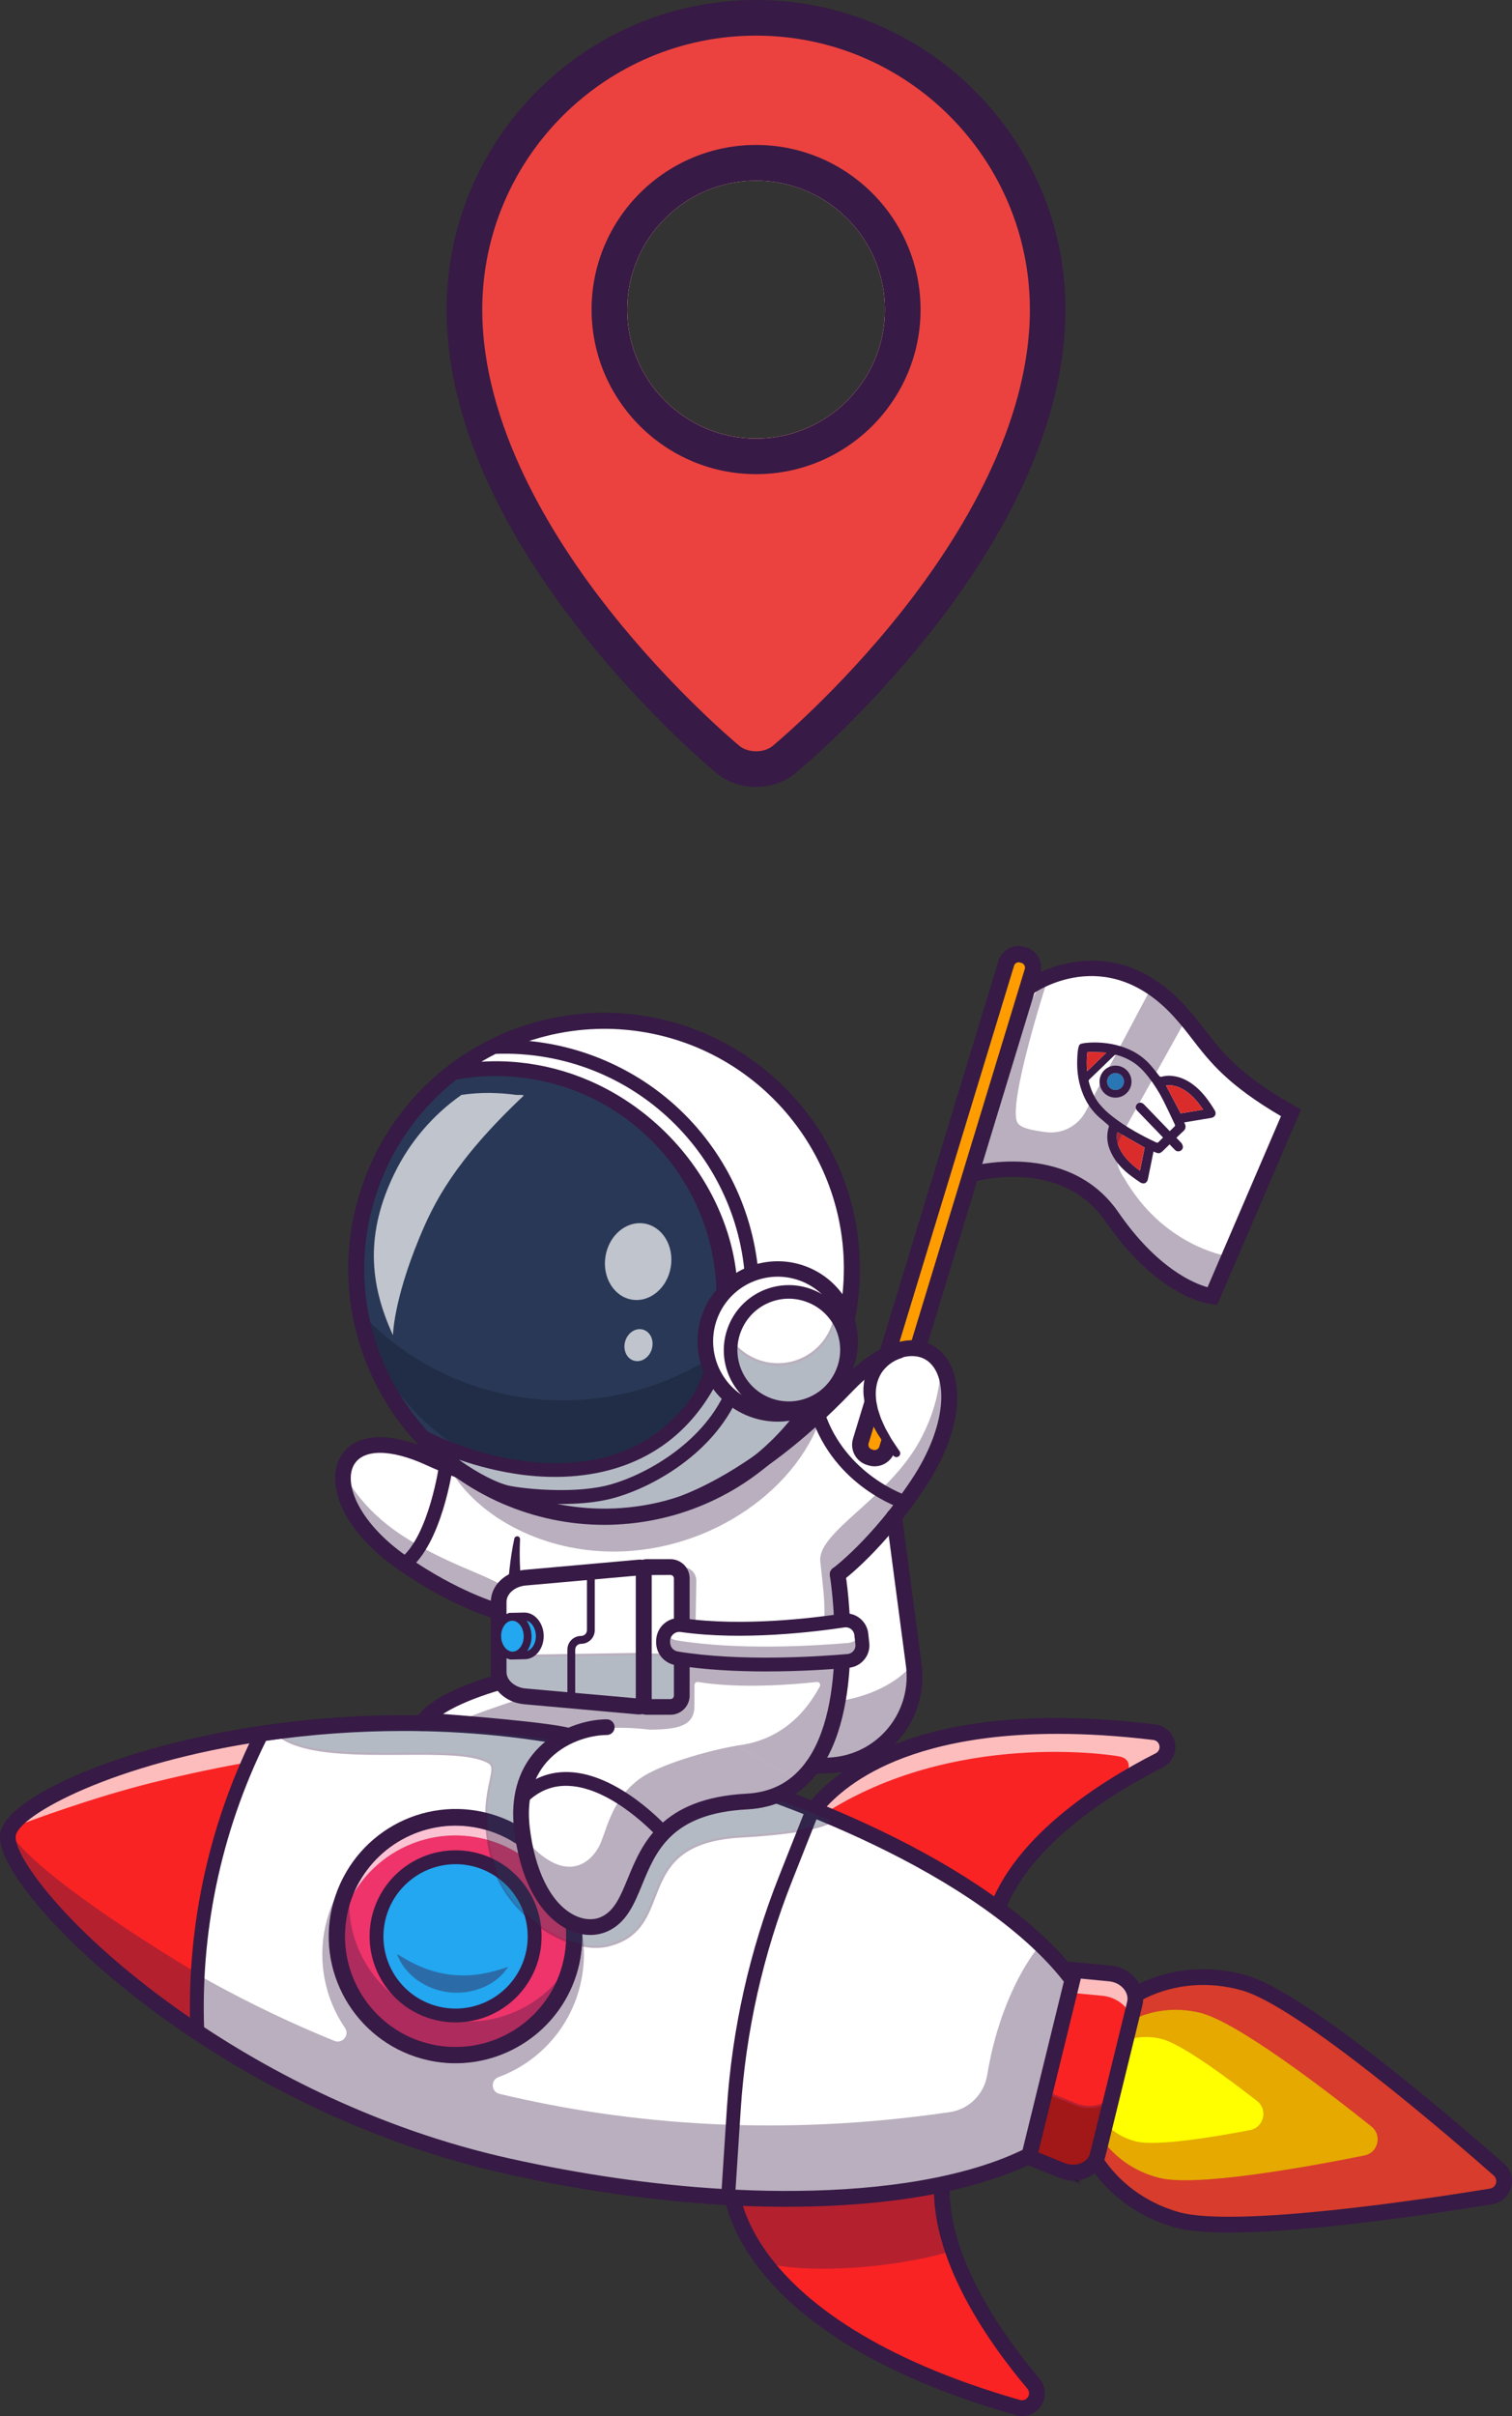 <?xml version="1.0" encoding="utf-8"?>
<!-- Generator: Adobe Illustrator 24.2.3, SVG Export Plug-In . SVG Version: 6.00 Build 0)  -->
<svg version="1.1" id="Layer_1" xmlns="http://www.w3.org/2000/svg" xmlns:xlink="http://www.w3.org/1999/xlink" x="0px" y="0px"
	 viewBox="0 0 2225.4 3553.7" style="enable-background:new 0 0 2225.4 3553.7;" xml:space="preserve">
<rect x="0" y="0" width="2225.4" height="3553.7" fill="#333333" stroke="none"/>
<style type="text/css">
	.st0{fill:#D73C2C;}
	.st1{fill:#371A45;}
	.st2{fill:#E5A900;}
	.st3{fill:#FFFF00;}
	.st4{fill:#F92323;}
	.st5{opacity:0.35;}
	.st6{opacity:0.7;}
	.st7{fill:#FFFFFF;}
	.st8{fill:#EE346A;}
	.st9{fill:#22A7F0;}
	.st10{opacity:0.42;}
	.st11{fill:#293856;}
	.st12{fill:#FF9D00;}
	.st13{fill:#111A28;}
	.st14{fill:#DB2C2C;}
	.st15{fill:#EB423F;}
	.st16{fill:#FFE1D6;}
</style>
<g id="Layer_2_1_">
	<g id="Layer_1-2">
		<path class="st0" d="M1822.7,2920.2c-107.2-26-213.2,31.7-236.8,128.9c-23.6,97.2,44.2,197.1,151.4,223.1
			c85.9,20.8,355-25.9,458.8-45.4c16.9-3.2,22.6-24.4,9.6-35.6C2124.3,3121.2,1908.8,2941.1,1822.7,2920.2z"/>
		<path class="st1" d="M1797.8,3279.2c114,0,308.5-33.8,398.6-50.6c12-2.2,20-13.8,17.7-25.9c-0.9-5-3.5-9.5-7.3-12.8
			c-86.8-74.7-298-250.6-383.7-271.4c-108-26.2-215.1,32.2-238.9,130.2s44.7,199,152.7,225.2
			C1752.1,3277.6,1773.1,3279.2,1797.8,3279.2z M1822.3,2921.8c85,20.6,295.7,196.2,382.3,270.7c7.9,6.8,8.7,18.6,2,26.5
			c-2.8,3.2-6.6,5.4-10.8,6.2c-109.5,20.5-373.2,66-458.1,45.4c-106.1-25.7-173.5-124.9-150.1-221.1S1716.2,2896.1,1822.3,2921.8
			L1822.3,2921.8z"/>
		<path class="st2" d="M1766.2,2960.4c-74.1-18-147.3,21.9-163.6,89s30.5,136.1,104.6,154.1c54.3,13.2,217.8-16.4,301.1-33.2
			c20.1-4,26.3-29.7,10.3-42.5C1952.3,3074.9,1820.5,2973.6,1766.2,2960.4z"/>
		<path class="st3" d="M1709.1,2998.8c-46-11.2-91.5,13.6-101.6,55.3s19,84.6,65,95.7c29.9,7.2,112.9-6.3,167.4-16.8
			c20.3-3.9,26.6-29.9,10.4-42.7C1806.5,3056.2,1739,3006.1,1709.1,2998.8z"/>
		<path class="st1" d="M1809.7,3283.6c117.4,0,299.9-27.4,387-41.6c18.7-3.1,31.3-20.7,28.3-39.3c-1.3-7.8-5.2-15-11.2-20.2
			c-85.4-75.1-293.4-252.4-379.3-277.1l0,0c-54.1-15.5-110.4-11-158.7,12.8c-48.7,23.9-83.3,64.5-97.6,114.2s-6.4,102.4,22.2,148.5
			c28.3,45.7,73.7,79.5,127.8,95C1747.5,3281.4,1775.9,3283.6,1809.7,3283.6z M1828.2,2927.6c83.6,24,304.6,214.4,370.3,272.2
			c4.6,4.1,5.1,11.1,1,15.7c-1.7,1.9-4,3.2-6.6,3.6c-86.4,14.1-374.7,58.4-458.4,34.4c-48.5-13.9-89.2-44.1-114.5-84.9
			c-25.1-40.5-32.1-86.6-19.6-130c12.4-43.4,42.9-78.7,85.6-99.7C1729.2,2917.8,1779.7,2913.8,1828.2,2927.6L1828.2,2927.6z"/>
		<path class="st4" d="M1080.3,3240.9c7.6,28.2,28.2,77,84.5,130.6c60.3,57.3,161.4,120.1,331.1,169c21.5,6.2,38.1-19.1,23.7-36.3
			c-39.3-46.8-91.1-117.9-117.1-193.7c-12-35-18.5-71-15.7-106.1c1.1-12.5-8.1-23.6-20.6-24.7c-1.6-0.1-3.2-0.1-4.7,0.1l-262,33
			c-12.4,1.5-21.2,12.8-19.7,25.2C1079.8,3239,1080,3240,1080.3,3240.9z"/>
		<g class="st5">
			<path class="st1" d="M1080.3,3240.9c7.6,28.2,10.4,26.3,49.3,88.4c61.4,14.9,183.7,7.9,272.8-18.8c-12-35-18.5-71-15.7-106.1
				c1.1-12.5-8.1-23.6-20.6-24.7c-1.6-0.1-3.2-0.1-4.7,0.1l-262,33c-12.4,1.5-21.2,12.8-19.7,25.2
				C1079.8,3239,1080,3240,1080.3,3240.9z"/>
		</g>
		<path class="st1" d="M1504.7,3553.7c18.6-0.3,33.4-15.5,33.1-34.1c-0.1-7.7-2.9-15.2-7.9-21.1c-59.2-70.1-154.6-204.8-127.5-319.7
			l3.8-16.2l-342,43l0.1,10.3c0,2.3,1.2,56.1,56.2,124.7c72,89.9,198,161.2,374.6,211.7C1498.2,3553.2,1501.4,3553.7,1504.7,3553.7z
			 M1376.8,3189.6c-17.9,120.7,76,253.6,135.4,323.8c3.7,4.4,3.1,11-1.3,14.6c-2.6,2.2-6.2,3-9.5,2
			c-212.4-60.8-313.7-143.4-361.3-202c-37.3-46-48.2-84.6-51.4-102.3L1376.8,3189.6z"/>
		<path class="st4" d="M1193.2,2681.1c1.4,6.1,5.3,11.3,10.7,14.3l228.6,132.1c10.9,6.2,24.8,2.4,31-8.5c0.8-1.4,1.4-2.8,1.9-4.4
			c28.3-85.6,115.3-153.3,189.7-197.5c17.4-10.4,34.1-19.5,49.2-27.2c19.9-10.2,14.5-40-7.8-42.6c-339.5-40.3-462.4,67-499.3,114.8
			C1193,2667.5,1191.5,2674.5,1193.2,2681.1z"/>
		<path class="st1" d="M1443.8,2832.3c2.9,0,5.9-0.5,8.6-1.6c7-2.7,12.4-8.3,14.7-15.4c28.7-86.6,118.5-154.7,188.9-196.6
			c15.7-9.3,32.2-18.5,49.1-27.1c12-6.2,16.7-20.8,10.5-32.8c-3.7-7.2-10.8-12.1-18.9-13c-340-40.4-463.6,67.2-500.9,115.4
			c-4.5,5.8-6.1,13.3-4.3,20.4c1.6,6.5,5.7,12.1,11.5,15.4l228.7,132.1C1435.4,2831.1,1439.6,2832.3,1443.8,2832.3z M1555.4,2540.2
			c42.2,0,89,2.7,140.9,8.9c11.5,1.3,19.7,11.7,18.4,23.2c-0.8,7-5,13.1-11.2,16.3c-17,8.7-33.6,17.9-49.3,27.2
			c-70.9,42.2-161.4,110.8-190.4,198.4c-2,6.1-6.6,11-12.7,13.3c-5.8,2.2-12.4,1.7-17.8-1.4L1204.8,2694c-5-2.9-8.6-7.7-9.9-13.3
			l0,0c-1.5-6.1-0.2-12.6,3.7-17.5C1229.9,2622.8,1322.5,2540.2,1555.4,2540.2z"/>
		<g class="st6">
			<path class="st7" d="M1193.2,2681.1c189.7-135.5,431.8-101.8,453.7-97.8c21.1,3.9,14.8,22.2,8.2,33.9
				c17.4-10.4,34.1-19.5,49.2-27.2c19.9-10.2,14.5-40-7.8-42.6c-339.5-40.3-462.4,67-499.3,114.8
				C1193,2667.5,1191.5,2674.5,1193.2,2681.1z"/>
		</g>
		<path class="st1" d="M1467.2,2860.9l2.8-16.4c19.7-116.4,159.8-203.6,241.6-245.1c16.5-8.4,23-28.6,14.6-45.1
			c-5.1-9.9-14.7-16.7-25.8-18c-182.3-22-326.1-5.3-427.4,49.7c-77.3,41.9-99.3,91.1-100.2,93.1l-4.1,9.5L1467.2,2860.9z
			 M1556.5,2550.2c42,0,88.9,2.7,141.1,9c5.7,0.7,9.7,5.9,9,11.6c-0.4,3.4-2.5,6.3-5.5,7.9c-82,41.7-220.1,127.7-250.5,245.9
			l-251.4-145.2c9.7-15,34.8-46.4,87-74.3C1337,2578,1422,2550.2,1556.5,2550.2z"/>
		<path class="st7" d="M299.5,2997.7c122.1,81,278.5,156.9,457.1,196.5c109.4,24.2,215.5,38.9,314,44.7c30.9,1.9,60.9,2.8,90.2,2.9
			c31.6,0.1,62.1-0.8,91.4-2.6c32.6-2.1,63.6-5.3,92.9-9.7c40.7-6.2,78-14.5,111.3-25c13.9-4.3,27-9.1,39.4-14.2
			c7-2.9,13.8-5.8,20.3-8.9c62.5-29.6,102.8-69.7,113.7-119.1c10.9-49.4-8.6-102.8-52.8-156c-14-16.7-29.1-32.4-45.3-46.9
			c-8.3-7.6-17-15.1-26.2-22.6c-19.2-15.7-40.3-31.1-63.2-46.4c-24.7-16.4-51.4-32.4-80.1-48c-25.8-14.1-53.1-27.7-81.8-41
			c-23.5-10.8-47.8-21.4-73.1-31.6c-3.3-1.3-6.5-2.6-9.8-3.9c-91.7-36.3-194.1-67.9-303.5-92.1c-178.6-39.6-352.3-37.4-497.2-15.9
			c-2.6,0.4-5.1,0.8-7.6,1.1c-211.3,32.4-359.4,105.3-368.5,146.7C12,2745.8,118,2877.3,299.5,2997.7z"/>
		<path class="st1" d="M1166.5,3243.5c29.4,0,58.3-0.9,85.9-2.6c32.4-2,63.7-5.3,93.1-9.7c40.9-6.2,78.4-14.6,111.6-25.1
			c13.8-4.3,27.1-9.1,39.6-14.2c6.8-2.8,13.7-5.8,20.3-9c65.3-31,103.8-71.4,114.7-120.3c10.8-48.9-7-101.9-53.1-157.5
			c-14-16.7-29.2-32.5-45.5-47.1c-8-7.3-16.8-14.9-26.2-22.6c-19.2-15.6-40.5-31.3-63.4-46.5c-24.8-16.4-51.8-32.6-80.3-48.1
			c-25.9-14.1-53.4-27.9-81.9-41.1c-23.9-11-48.5-21.6-73.2-31.6c-3.3-1.3-6.5-2.6-9.9-3.9c-94.7-37.5-196.9-68.5-303.8-92.2
			c-200.4-44.4-381.3-33.2-497.8-15.9c-2.6,0.4-5.1,0.8-7.6,1.1c-205.7,31.5-360,103.3-369.9,148c-8.8,39.6,93.3,170.5,279.3,293.8
			l0,0c98.5,65.3,257.8,152.4,457.7,196.8c107,23.7,212.8,38.8,314.2,44.8c30.4,1.8,60.8,2.8,90.3,2.9L1166.5,3243.5z M604.4,2544.4
			c87.1,0,185.6,8,289.5,31.1c106.7,23.6,208.7,54.6,303.2,92l9.8,3.9c24.6,9.9,49.2,20.6,73,31.5c28.4,13.1,55.8,26.9,81.7,41
			c28.4,15.5,55.3,31.6,80,48c22.8,15.1,44,30.7,63.1,46.3c9.4,7.6,18.2,15.2,26.1,22.5c16.1,14.5,31.2,30.2,45.1,46.8
			c45.4,54.8,63,106.8,52.4,154.6s-48.5,87.5-112.8,118c-6.6,3.1-13.4,6.1-20.2,8.9c-12.4,5.1-25.6,9.8-39.3,14.1
			c-33,10.4-70.3,18.8-111.1,25c-29.3,4.4-60.5,7.7-92.8,9.7c-29.3,1.9-60,2.7-91.3,2.6c-29.4-0.1-59.7-1.1-90.1-2.9
			c-101.3-6-206.9-21-313.7-44.7c-199.4-44.2-358.3-131.1-456.6-196.2l0,0C115.6,2873.7,14,2744.6,22.5,2706
			s152.3-112.4,367.1-145.4c2.5-0.4,5-0.8,7.6-1.1C465.8,2549.4,535.1,2544.3,604.4,2544.4L604.4,2544.4z"/>
		<g class="st5">
			<path d="M1455.4,3200.1c0.4,1.5,0.7,2.9,1.1,4.4c13.9-4.3,27-9.1,39.5-14.2c6.6-2.7,13-5.5,19.1-8.4l-6.5-2.6v-0.2
				C1491.3,3187.3,1473.6,3194.3,1455.4,3200.1z"/>
			<path class="st1" d="M1455.3,3206.6l1.7-0.5c13.8-4.3,27.1-9.1,39.6-14.2c6.8-2.8,13.2-5.6,19.2-8.4l3.5-1.7l-8.8-3.6l0.3-1.9
				l-3,1.3c-17.2,8.1-34.9,15-53,20.9l-1.5,0.5l0.4,1.5c0.4,1.5,0.7,2.9,1.1,4.4L1455.3,3206.6z M1510.8,3182
				c-4.9,2.2-10.1,4.5-15.5,6.7c-11.9,4.9-24.5,9.4-37.6,13.6l-0.3-1.1c17.4-5.7,34.5-12.4,51.1-20.1L1510.8,3182z"/>
		</g>
		<g class="st5">
			<path class="st1" d="M292.2,2994.1c122,81.1,278.3,157.2,456.9,197c109.3,24.4,215.5,39.2,313.9,45.1c30.8,1.9,60.9,2.9,90.1,3
				c31.6,0.2,62.1-0.7,91.5-2.5c32.6-2,63.6-5.2,92.9-9.6c43.4-6.5,82.9-15.5,117.8-27c18.2-5.9,35.9-12.9,53.2-21v0.2l6.5,2.6l0,0
				c44.8-21.1,78.2-47.4,97.8-78.7c8-12.6,13.8-26.5,17-41c11-49.4-8.6-102.8-52.8-156c-14-16.7-29.1-32.4-45.3-46.9
				c-30.9,37.9-57.9,95.6-73,163c-2.2,9.9-4.1,19.8-5.7,29.6c-4.6,28.2-26.5,50.4-54.7,54.6c-252,37-474.4,18.3-663.2-26.8
				c-12.4-3-13.4-20.2-1.4-24.6c61.3-22.6,107-74.9,121.1-138.7c23.2-103.8-42.2-206.6-146-229.8s-206.6,42.2-229.8,146
				c-11.6,51.9-1.2,106.3,28.8,150.2c7.1,10.4-3.9,23.8-15.6,19c-62.5-25.4-123.5-54.5-182.6-87.1c-192.3-106.3-296-212.9-296-212.9
				C5,2741.9,110.7,2873.5,292.2,2994.1z"/>
		</g>
		<g class="st5">
			<path d="M1515.1,3182l73.7,29.9l24.2-108.6c-19.4,31-52.5,57.2-96.7,78.2L1515.1,3182z"/>
			<path class="st1" d="M1590,3214.1l26.8-120.2l-5.3,8.4c-18.9,30.2-51.2,56.3-96,77.5l-4.7,2.2L1590,3214.1z M1609.3,3111.7
				l-21.8,97.8l-68.2-27.7C1559.8,3162.3,1590,3138.7,1609.3,3111.7z"/>
		</g>
		<path class="st4" d="M13,2711.8c0.2,0.9,0.4,1.7,0.7,2.7c0.5,1.7,1.1,3.5,1.8,5.4c0.4,1,0.7,1.9,1.1,2.9c3.3,8,7.3,15.7,11.8,23.1
			c0.7,1.2,1.4,2.4,2.2,3.7c5.4,8.6,11.9,17.9,19.5,27.8c1.1,1.4,2.2,2.8,3.3,4.3c2.6,3.3,5.2,6.6,8.1,10c1.2,1.5,2.5,3,3.8,4.5
			c7.8,9.3,16.4,18.9,25.9,28.9c1.4,1.5,2.8,2.9,4.2,4.4c8.8,9.2,18.2,18.5,28.3,28.1c1.8,1.7,3.6,3.4,5.4,5.1
			c10.1,9.4,20.7,19,32,28.8c2,1.8,4.1,3.6,6.2,5.4c25.2,21.5,53.2,43.5,83.7,65.3c2.5,1.8,5.1,3.6,7.7,5.5
			c5.2,3.6,10.4,7.3,15.7,10.9c2.6,1.8,5.3,3.6,8,5.4c0.8,0.6,1.6,1.1,2.4,1.6l0,0c-0.3-25.9,2-55.1,5.2-83.3
			c3-25.8,6.9-50.8,10.5-71.7c0.2-76.4,19-151.6,55-219l10.3-19.4l22.6-42.5c-202.6,29.7-348.8,96.9-373.1,139.6
			c-0.9,1.5-1.6,3-2.2,4.6c-0.4,1-0.8,2.1-1,3.2C11.3,2700.9,11.5,2705.9,13,2711.8z"/>
		<path class="st1" d="M286.4,2988.6v-3.3c-0.3-23.1,1.5-51,5.2-83.2c2.6-22.5,6.1-46.6,10.5-71.6c0.2-76.2,19-151.2,54.9-218.5
			l34.6-64.8l-3.3,0.5c-198.3,29.1-348.7,95.6-374.3,140.5c-0.9,1.5-1.7,3.1-2.3,4.8c-0.4,1.1-0.8,2.3-1.1,3.4
			c-0.9,4.3-0.7,9.6,0.8,15.8c0.2,0.8,0.4,1.6,0.6,2.4c0.6,2,1.2,3.9,1.9,5.8c0.2,0.6,0.5,1.3,0.7,1.9l0.4,1
			c3.4,8.1,7.4,15.9,12,23.3c0.7,1.2,1.5,2.5,2.3,3.7c5.5,8.8,12.1,18.2,19.6,27.9c1.1,1.4,2.2,2.8,3.3,4.3c2.6,3.3,5.3,6.6,8.1,10
			c0.9,1.1,1.8,2.1,2.7,3.2l1.1,1.3c7.6,9,16.3,18.8,25.9,28.9c1.4,1.5,2.8,2.9,4.2,4.4c8.6,9,18.2,18.5,28.3,28.1
			c2,1.9,3.7,3.5,5.4,5.1c10,9.4,20.8,19.1,32.1,28.8c2,1.8,4.1,3.6,6.3,5.4c26.2,22.3,54.4,44.3,83.8,65.4c2.5,1.8,5.1,3.6,7.7,5.5
			c5.2,3.7,10.4,7.3,15.7,10.9c2.6,1.8,5.3,3.6,8,5.4L286.4,2988.6z M385.3,2551.6l-31.4,58.9c-36,67.7-55,143.1-55.2,219.8
			c-4.3,24.8-7.9,49-10.5,71.5c-3.6,30.8-5.3,57.8-5.2,80.4c-2.6-1.7-5.1-3.5-7.7-5.2c-5.3-3.6-10.5-7.3-15.7-10.9
			c-2.6-1.8-5.2-3.6-7.7-5.4c-29.3-21-57.5-42.9-83.6-65.2c-2.1-1.8-4.2-3.6-6.2-5.3c-11.2-9.7-21.9-19.3-31.9-28.7
			c-1.8-1.6-3.5-3.2-5.1-4.9c-10.4-9.9-19.9-19.3-28.5-28.3c-1.4-1.5-2.8-2.9-4.2-4.4c-9.6-10.1-18.2-19.8-25.8-28.8l-1.1-1.3
			c-0.9-1.1-1.8-2.1-2.7-3.2c-2.8-3.4-5.5-6.7-8-10c-1.1-1.4-2.2-2.9-3.3-4.2c-7.4-9.6-14-18.9-19.4-27.6c-0.8-1.2-1.5-2.4-2.2-3.6
			c-4.5-7.3-8.4-14.9-11.7-22.8l-0.4-1c-0.2-0.6-0.5-1.3-0.7-1.9c-0.7-1.8-1.3-3.6-1.7-5.2c-0.3-1.1-0.5-1.9-0.7-2.6l0,0
			c-1.4-5.6-1.6-10.4-0.8-14.2c0.2-1,0.5-2,0.9-2.9c0.6-1.5,1.3-3,2.1-4.3C41.9,2645.9,189.7,2580.7,385.3,2551.6L385.3,2551.6z"/>
		<g class="st6">
			<path class="st7" d="M15.3,2689c31.8-12.1,121.3-45.2,208.3-66.9c56.2-14,106.8-24,142.2-30.3l22.6-42.5
				C185.8,2579.1,39.7,2646.3,15.3,2689z"/>
		</g>
		<g class="st5">
			<path class="st1" d="M13,2711.8c0.2,0.9,0.4,1.7,0.7,2.7c0.5,1.7,1.1,3.5,1.8,5.4c0.4,1,0.7,1.9,1.1,2.9
				c3.3,8,7.3,15.7,11.8,23.1c0.7,1.2,1.4,2.4,2.2,3.7c5.4,8.6,11.9,17.9,19.5,27.8c1.1,1.4,2.2,2.8,3.3,4.3c2.6,3.3,5.2,6.6,8.1,10
				c1.2,1.5,2.5,3,3.8,4.5c7.8,9.3,16.4,18.9,25.9,28.9c1.4,1.5,2.8,2.9,4.2,4.4c8.8,9.2,18.2,18.5,28.3,28.1
				c1.8,1.7,3.6,3.4,5.4,5.1c10.1,9.4,20.7,19,32,28.8c2,1.8,4.1,3.6,6.2,5.4c25.2,21.5,53.2,43.5,83.7,65.3
				c2.5,1.8,5.1,3.6,7.7,5.5c5.2,3.6,10.4,7.3,15.7,10.9c2.6,1.8,5.3,3.6,8,5.4c0.8,0.6,1.6,1.1,2.4,1.6c-0.3-25.9,2-55.1,5.2-83.3
				c-76.4-46-239.3-148.5-276.8-208.3c-0.4,1-0.8,2.1-1,3.2C11.3,2700.9,11.5,2705.9,13,2711.8z"/>
		</g>
		<path class="st1" d="M1158.2,3245.8c29.2,0,58-0.9,85.4-2.6c32.7-2,64.3-5.3,94-9.7c68.9-10.3,127.5-26.8,174.3-48.9
			c68.2-32.2,108.7-74.9,120.2-126.9s-6.9-107.9-55-166c-32.9-39.9-79-79.6-137-118.3c-25-16.6-52.2-33-81-48.7
			c-26-14.2-53.7-28.1-82.4-41.4c-27-12.5-55.1-24.5-83.5-35.8c-95-37.8-197.7-69-305.1-93c-201.8-45-384-33.9-501.4-16.6
			c-217.1,31.8-374.8,106.5-385.9,156.3c-7.5,33.8,40.9,93.6,70.5,126.3c54.1,59.7,129.6,123,212.7,178.2
			c99.1,65.9,259.5,153.8,460.8,198.7l0,0c107.5,23.9,213.7,39.2,315.8,45.4c30.5,1.9,61,2.9,90.8,3L1158.2,3245.8z M594.2,2546
			c86.8,0,185.2,8.1,288.8,31.1c106.3,23.7,207.8,54.6,301.6,91.9c28,11.1,55.7,23,82.3,35.3c28.2,13.1,55.5,26.8,81,40.7
			c28.2,15.4,54.8,31.4,79.2,47.6c56.1,37.4,100.5,75.6,132,113.7c43.3,52.4,60.3,101.5,50.3,146.2c-9.9,44.7-46.1,82-107.5,111.1
			c-44.7,21.1-101.2,36.9-167.8,46.9c-29,4.3-59.9,7.5-92,9.5c-29.1,1.8-59.5,2.6-90.7,2.5c-29.3-0.1-59.5-1.1-89.5-3
			c-100.8-6.1-205.8-21.2-312.1-44.8l0,0c-197.9-44.1-355.6-130.6-453-195.4c-189.3-125.8-279.9-251.1-273.4-280.2
			c6.6-29.7,142.1-105.6,366.7-138.5C457.7,2550.9,525.9,2546,594.2,2546L594.2,2546z"/>
		<path class="st8" d="M632.5,3018.6c94,21,187.3-38.2,208.4-132.2c0-0.1,0-0.2,0.1-0.3c1.9-8.6,3.2-17.2,3.8-26
			c5.9-86.1-52-163.7-136.2-182.5c-5.6-1.3-11.2-2.2-16.9-2.9c-95.8-11.7-182.9,56.4-194.6,152.1
			C486.1,2916.1,544.7,2999.1,632.5,3018.6z"/>
		<g class="st6">
			<path class="st7" d="M844.5,2859.4c-6.5-76-61.5-139-136-155.6c-5.6-1.3-11.2-2.2-16.9-2.9c-89.2-10.9-172.1,47.7-191.6,135.4
				c-1.7,7.8-2.9,15.6-3.6,23.5c-8.3-96.1,62.8-180.8,158.9-189.1c12.1-1,24.2-0.8,36.2,0.6c5.7,0.7,11.3,1.6,16.9,2.9
				c84.3,18.8,142.2,96.3,136.3,182.5C844.7,2857.6,844.6,2858.5,844.5,2859.4z"/>
		</g>
		<g class="st5">
			<path class="st1" d="M632.5,3018.6c79.9,26.5,166.2-16.8,192.6-96.7c2-5.9,3.5-11.9,4.8-18c0.3-1.1,0.5-2.3,0.7-3.4
				c-56.2,78.4-165.3,96.4-243.8,40.2c-55.9-40-83.1-109.1-69.5-176.5c-0.2,0.3-0.4,0.6-0.6,0.9c-45.8,84.9-14.1,190.9,70.9,236.7
				C601.7,3009.4,616.9,3015.1,632.5,3018.6z"/>
		</g>
		<path class="st1" d="M670.5,3034.3c85.3,0,162.4-59.1,181.8-145.8c22.9-100.3-39.8-200.1-140-223.1
			c-100.3-22.9-200.1,39.8-223.1,140c-0.2,0.7-0.3,1.4-0.5,2.1c-22.3,100.2,41,199.9,141.3,222.3l0,0
			C643.3,3032.8,656.9,3034.3,670.5,3034.3z M670.2,2684.9c12,0,24,1.4,35.8,4c87.9,19.6,143.3,106.7,123.7,194.7c0,0,0,0,0,0
			c-19.6,87.8-106.9,143.3-194.7,123.7l0,0c-87.8-19.6-143.3-106.9-123.7-194.7C527.9,2738.2,593.9,2685.2,670.2,2684.9
			L670.2,2684.9z"/>
		<path class="st1" d="M670.5,3034.7c85.5,0,162.8-59.2,182.1-146c21.7-100.7-42.4-200-143.2-221.7
			c-99.7-21.5-198.2,41.1-221.1,140.5c-22.4,100.4,41.1,200.3,141.6,222.7l0,0C643.3,3033.2,656.9,3034.7,670.5,3034.7z
			 M670.2,2685.2c12,0,24,1.3,35.7,3.9c87.7,19.5,143,106.5,123.5,194.3c0,0,0,0,0,0c-19.5,87.6-106.7,143-194.3,123.5
			s-143-106.7-123.5-194.3C528.2,2738.4,594.1,2685.5,670.2,2685.2z"/>
		<path class="st9" d="M579.3,2920.3c39.9,50.3,113.1,58.8,163.4,18.9c50.3-39.9,58.8-113.1,18.9-163.4
			c-39.9-50.3-113.1-58.8-163.4-18.9c-34.6,27.4-50.7,72-41.5,115.2C560.3,2889.7,568.1,2906.2,579.3,2920.3z"/>
		<path class="st1" d="M670.7,2970.2c67.5-0.1,122.1-54.9,122-122.3c-0.1-67.5-54.9-122.1-122.3-122c-67.5,0.1-122.1,54.9-122,122.3
			c0,27.5,9.4,54.2,26.4,75.7l0,0C597.9,2953.2,633.3,2970.3,670.7,2970.2z M670.4,2737.5c61.1,0,110.6,49.4,110.7,110.5
			c0,61.1-49.4,110.6-110.5,110.7c-33.8,0-65.8-15.4-86.8-41.9l0,0c-37.9-47.9-29.9-117.4,18-155.3
			C621.3,2745.9,645.5,2737.5,670.4,2737.5z"/>
		<g class="st10">
			<path class="st1" d="M584.4,2874c5.3,15.3,16.2,28.6,29.6,38.3c28,20,64.4,24.2,96.2,11.2c15.4-6.4,29-16.8,37.6-30.5
				c-15.3,5.1-29.3,8.9-43.2,10.9c-27.3,3.9-55.1,0.7-80.7-9.4C610.8,2889.5,598.1,2882.6,584.4,2874z"/>
		</g>
		<path class="st4" d="M1617.5,3162l50.7-207.1c6.1-25-14.9-50.4-44.1-53.1l-42.2-4l-67.4,275l39.3,16
			C1581,3199.7,1611.3,3187,1617.5,3162z"/>
		<g class="st6">
			<path class="st7" d="M1622.4,2935.4l-42.2-4l-60.7,247.8l-4.1-1.6l67.4-275l42.2,4c29.2,2.8,50.2,28.1,44.1,53.1l-2.7,10.9
				C1661.9,2952.6,1644.5,2937.5,1622.4,2935.4z"/>
		</g>
		<g class="st5">
			<path d="M1514.5,3172.7l39.3,15.9c27.2,11,57.6-1.7,63.7-26.7l18.4-75c-12.7,11.9-33.5,15.9-52.7,8.1l-39.3-15.9l44.3-180.8
				l-6.3-0.6L1514.5,3172.7z"/>
			<path class="st1" d="M1574.1,3194.4c8.1,0,16.1-1.9,23.3-5.5c11.2-5.7,18.8-15.1,21.6-26.5l19.7-80.5l-4.2,3.9
				c-12.7,11.9-33.2,15-50.8,7.8l-38-15.4l44.4-181.3l-9.7-0.9l-0.3,1.4l-67.7,276.4l40.7,16.5
				C1559.8,3193,1566.9,3194.4,1574.1,3194.4z M1632.9,3091.5l-17.2,70c-2.6,10.4-9.6,19-19.9,24.3c-12.4,6.3-27.9,6.8-41.5,1.3
				l-37.9-15.4l66.7-272.1l2.9,0.3l-44.2,180.4l40.7,16.5C1599.7,3103.6,1619.3,3101.5,1632.9,3091.5z"/>
		</g>
		<path class="st1" d="M1579.4,3207.1c8.3,0,16.6-1.9,24-5.7c12-6.1,20.2-16.3,23.3-28.7l54.7-223.1c3-12.4,0.4-25.3-7.4-36.2
			c-9.3-12.8-23.7-21-39.5-22.3l-61.5-5.9l-72.2,294.4l57.3,23.2C1564.9,3205.7,1572.1,3207.1,1579.4,3207.1z M1604.3,3167.2
			c-1.4,5.8-5.4,10.6-11.3,13.6c-7.7,3.9-17.4,4.2-26.1,0.7l-38.7-15.7l62.6-255.6l41.6,4c9.3,0.9,17.8,5.6,22.8,12.7
			c3.8,5.4,5.2,11.6,3.8,17.3L1604.3,3167.2z"/>
		<path class="st1" d="M280.2,2989.5l20.4-0.7l-0.2-6.3c-5.1-150.5,28.3-299.8,97-433.7l-18.2-9.3
			c-70.3,137.1-104.4,289.8-99.2,443.8L280.2,2989.5z"/>
		<path class="st1" d="M1081.8,3232.5l8.4-129.6c7.5-115.2,32.9-228.5,75.4-335.8l41.7-105.3l-19-7.5l-41.7,105.3
			c-43.3,109.3-69.2,224.6-76.8,341.9l-8.4,129.6L1081.8,3232.5z"/>
		<path class="st1" d="M670.7,2974.6c69.9-0.1,126.5-56.8,126.4-126.7s-56.8-126.5-126.7-126.4c-69.9,0.1-126.5,56.8-126.4,126.7
			c0,28.5,9.7,56.1,27.3,78.4l0,0C595.3,2957,631.9,2974.7,670.7,2974.6z M670.4,2741.9c58.6-0.1,106.2,47.4,106.3,106.1
			c0.1,58.6-47.4,106.2-106.1,106.3c-32.5,0-63.2-14.8-83.3-40.2l0,0c-36.4-45.9-28.7-112.7,17.3-149.1
			C623.3,2750,646.5,2742,670.4,2741.9L670.4,2741.9z"/>
		<g class="st5">
			<path class="st11" d="M414.9,2556c68.6,44.5,256.3,6,305.2,36.6c17.8,11.1-22.4,48.8,6.3,151.3c19.8,70.6,111,132.6,170.3,117
				c100.9-26.5,28.2-150.4,193.7-159.8c92.3-5.2,125-15.7,136-23.9c-3.2-1.3-6.4-2.7-9.7-4c-90.6-37.3-192-70.1-300.4-95.7
				c-177-41.8-349.7-41.9-493.9-22.6C419.9,2555.3,417.4,2555.6,414.9,2556z"/>
			<path class="st1" d="M876.9,2865.1c6.8,0,13.6-0.8,20.2-2.5c44-11.6,55.5-40.9,67.6-72c15.8-40.6,32.2-82.5,125.8-87.8
				c74-4.2,121.4-12.6,136.9-24.3l2.4-1.8l-2.7-1.1c-3.2-1.3-6.5-2.7-9.7-4c-93.6-38.5-194.8-70.7-300.6-95.7
				c-198.6-46.9-378.5-38.2-494.5-22.6c-2.6,0.3-5.1,0.7-7.6,1l-4.5,0.6l3.8,2.5c37.9,24.6,112.4,24.1,178.2,23.7
				c54.2-0.3,105.3-0.7,127.1,12.9c5.6,3.5,4.4,10.2,1.2,25.2c-5,23.1-13.4,61.9,4.4,125.2C742.5,2808,817.9,2865.1,876.9,2865.1z
				 M1222.8,2677.6c-12.7,7.6-46.3,17-132.5,21.9c-95.8,5.4-112.6,48.4-128.8,89.9c-11.8,30.2-22.9,58.8-65.3,69.9
				c-59.1,15.5-148.7-46.2-168.2-115.9c-17.5-62.5-9.3-100.7-4.3-123.5c3.2-14.9,5.2-23.9-2.7-28.8c-22.6-14.1-74.2-13.8-128.9-13.4
				c-63,0.4-134,0.9-172.2-20.7l2.8-0.4c115.7-15.5,295.2-24.2,493.3,22.6c105.7,24.9,206.7,57.1,300.1,95.6
				C1218.3,2675.7,1220.5,2676.6,1222.8,2677.6z"/>
		</g>
		<path class="st12" d="M1258.1,2132.4l51.8,15.8l217.8-714.5c4.1-13.5-3.5-27.8-17-32c0,0,0,0,0,0l-2.8-0.8
			c-13.5-4.1-27.9,3.5-32,17c0,0,0,0,0,0L1258.1,2132.4z"/>
		<path class="st7" d="M1428.5,1727.6c0,0,21.8-6.4,52.6-7.6h0.1c36.1-1.4,84.4,4.3,124.1,36c0.1,0.1,0.1,0.1,0.2,0.1
			c10.9,8.8,20.6,18.9,28.8,30.3c0,0,0,0.1,0.1,0.1c0.8,1.1,1.6,2.2,2.4,3.3c9.3,13.6,19.4,26.6,30.2,39
			c54,61.8,100.7,74.8,113.8,77.3h0.1c2.3,0.4,3.5,0.6,3.5,0.6l20.4-47.4l4.7-10.9l90.8-211.5c-90.4-51.6-112.9-86-142.1-123.2
			c-6.8-8.6-13.9-17.4-22.3-26.6c-17.8-19.4-35.8-33.4-53.5-43.1c-55.8-30.7-108.2-19.5-139.7-6.8c-0.1,0-0.2,0.1-0.3,0.1
			c-0.4,0.2-0.8,0.3-1.2,0.5c0,0-0.1,0.1-0.1,0.1c-18,7.5-28.7,15.3-28.7,15.3L1428.5,1727.6z"/>
		<path class="st1" d="M1785.4,1908.5l25.5-59.4l91.4-212.9l-1.3-0.8c-83.2-47.4-108.3-79.9-134.9-114.2c-2.2-2.8-4.4-5.7-6.7-8.6
			c-6.6-8.3-13.8-17.3-22.4-26.7c-16.9-18.4-35-33-53.9-43.4c-55.4-30.5-107.3-20.6-141.1-6.8l-1.9,0.8
			c-17.9,7.4-28.4,15.1-28.9,15.4l-0.5,0.3l-84.7,277.9l3-0.9c0.2-0.1,22-6.3,52.2-7.5c34.1-1.4,83,3.7,123,35.6l0.5,0.3
			c10.6,8.6,20,18.5,28,29.6l0.4,0.5c0.6,0.9,1.4,2,2.2,3.1c9.4,13.6,19.5,26.7,30.4,39.1c54,61.7,101,75.1,114.5,77.8l0.7,0.1
			c2.1,0.4,3.4,0.6,3.4,0.6L1785.4,1908.5z M1898,1637.7l-114.8,267.2c-0.5-0.1-1.3-0.2-2.2-0.4c-13-2.6-59.3-15.5-112.9-76.8
			c-10.8-12.3-20.8-25.3-30.1-38.8c-0.7-1.1-1.5-2.1-2.3-3.2l-0.4-0.5c-8.3-11.4-18-21.6-28.9-30.4c-41-32.7-90.8-37.8-125.4-36.4
			c-16.9,0.6-33.7,2.9-50.1,6.9l82.6-270.9c8.7-5.8,18-10.7,27.6-14.7h0.4l0.3-0.3l0.5-0.2l0.8-0.4c33.1-13.4,84-23.1,138.2,6.7
			c18.6,10.2,36.4,24.6,53,42.7c8.5,9.3,15.7,18.2,22.3,26.5c2.2,2.9,4.4,5.7,6.6,8.5C1790.1,1557.8,1815.3,1590.3,1898,1637.7z"/>
		<path class="st7" d="M598.9,2303.1c61,23.8,158,85.5,160.3,99.5c1.7,10.7-8.1,46.4-24.8,65.4c-5.2,5.9-11.1,10.2-17.4,11.6
			c-26.8,5.7-82.2,31.9-84.3,41.6c0,0,191.9,13.9,210.7,24c-37.9,20.4-83.7,73.2-75.3,144.1c0.4,3.5,0.9,6.9,1.3,10.1
			c17.2,116.8,82.2,147.1,119.4,130.8c67.7-29.8,25.7-170.9,210.2-180.6c116.7-6.1,140-134,140.8-229.7c0.1-8.9,0-17.4-0.3-25.6
			c-0.7-25.7-2.8-47.4-4.5-61.4l0,0c-0.2-1.4-0.3-2.6-0.5-3.8c0-0.1,0-0.2-0.1-0.3c-0.9-4-1.9-8.1-3-12.1c-0.1-0.5-0.2-0.9-0.3-1.4
			l1.5,0.6c0,0,58.5-43.2,118.4-133.4c50.1-75.4,55.5-143.6,33-177.3c-23-34.3-75-32.8-138.3,33.4c-11.5,12-22.7,23.2-33.8,33.7
			c-128.8,122.4-226.1,145.4-226.1,145.4l3.6,1.4c-52.3,13.5-138.3,25-228.6-8.5c-43.3-16.1-72.7-30.8-95-43.2
			c-52.6-29.4-66.1-46.1-131-38.1c-20,2.4-31.3,10.9-35.9,22.8C482.3,2195.3,551.1,2284.5,598.9,2303.1z"/>
		<path class="st1" d="M868.8,2836.1c7.2,0,14.3-1.4,20.8-4.2c24.8-10.9,34.9-35.6,46.7-64.2c20.2-49,45.3-110,162.9-116.2
			c116-6.1,141.5-129.2,142.5-231.4c0.1-8.3,0-16.7-0.3-25.7c-0.7-26-2.9-47.8-4.5-61.6c-0.2-1.4-0.3-2.6-0.5-3.8l-0.2-0.7
			c-0.8-3.4-1.7-7.1-2.6-10.8l0.2-0.2c0.6-0.4,59.5-44.4,118.9-133.8c52.6-79.2,54.5-147.1,32.9-179.2c-9-13.5-22.2-21.3-38.1-22.7
			c-29.4-2.6-66,17.3-102.8,55.8c-10.8,11.3-22.1,22.6-33.7,33.6c-127,120.6-224.4,144.7-225.3,144.9l-5.2,1.2l3.7,1.5
			c-55.1,13.5-136.8,22-222.5-9.8c-46.7-17.3-76.5-32.9-94.8-43.1c-8.4-4.7-15.9-9.1-22.5-13c-36.2-21.4-54.4-32.1-109.6-25.3
			c-19.5,2.4-32,10.4-37.3,23.9c-17.8,45.4,53.5,134.8,100.7,153.2l0,0c60,23.5,157.1,85.3,159.2,98.2c1.7,10.3-8.3,45.7-24.4,64
			c-5.4,6.1-10.9,9.8-16.5,11c-25.8,5.5-83.2,31.6-85.6,43l-0.4,1.9l1.9,0.1c1.8,0.1,176.3,12.8,206.9,22.5
			c-41.2,23.8-80.9,78.1-73,144.1c0.4,3.5,0.9,6.9,1.3,10.2c12.5,84.9,48.3,116.3,68.4,127.4C846.2,2832.9,857.4,2836,868.8,2836.1z
			 M1229.1,2312.6l0.6,3.1c0.1,0.4,0.2,0.8,0.3,1.3c1.1,4.3,2.1,8.4,3,12.3l0.1,0.4c0.1,0.9,0.2,2.2,0.4,3.5
			c1.6,13.7,3.7,35.4,4.5,61.3c0.3,9,0.3,17.3,0.3,25.5c-0.9,100.7-25.8,222.1-139.2,228c-119.8,6.3-145.4,68.4-165.9,118.3
			c-11.5,27.9-21.4,52.1-44.9,62.4c-14.9,6.6-33.3,4.9-50.3-4.5c-19.6-10.9-54.4-41.5-66.7-124.9c-0.5-3.3-0.9-6.7-1.3-10.1
			c-7.9-66.1,33-120.2,74.4-142.5l2.8-1.5l-2.8-1.5c-17.9-9.7-185.2-22.3-208.9-24c7.6-9.9,56-32.9,82-38.5
			c6.3-1.4,12.5-5.4,18.4-12.1c17.2-19.6,26.9-56,25.2-66.8c-2.5-15.5-102-77.7-161.3-100.8l0,0c-45-17.6-115.6-105.8-98.7-148.8
			c4.8-12.2,16.4-19.5,34.5-21.8c54-6.6,71.9,3.9,107.4,24.9c6.6,3.9,14.2,8.4,22.6,13c18.4,10.3,48.3,25.9,95.3,43.4
			c89.2,33.1,174,22.9,229.6,8.6l5-1.3l-3.8-1.5c21.3-6.5,110.4-38.4,222-144.4c11.6-11.1,23-22.4,33.9-33.8
			c36.1-37.8,71.6-57.3,100-54.8c14.8,1.3,27.1,8.6,35.6,21.2c20.9,31.2,18.8,97.5-33,175.4c-55.2,83.4-110.1,127-117.1,132.4
			L1229.1,2312.6z"/>
		<g class="st5">
			<path class="st1" d="M666.1,2167.4c44.2,67.8,135.8,114.7,236.9,114.7c145.1,0,276.8-94.7,309.2-209.8
				c-128.8,122.4-226.1,145.4-226.1,145.4l3.6,1.4c-52.3,13.5-138.3,25-228.6-8.5C717.8,2194.6,688.4,2179.9,666.1,2167.4z"/>
		</g>
		<g class="st5">
			<path class="st1" d="M598.9,2303.1c61,23.8,158,85.5,160.3,99.5c1.7,10.7-8.1,46.4-24.8,65.4c22.4-13.4,43.2-35.4,43.2-71.4
				c0-78.1-79-68.9-184.5-137.4c-62.6-40.6-86.7-88.2-93.9-107.1C482.3,2195.3,551.1,2284.5,598.9,2303.1z"/>
		</g>
		<g class="st5">
			<path class="st1" d="M1207.3,2296.6c4.4,43.5,10.2,71.9,2.3,125.7c-2.6,17.5,7.4,11.7,30.3-2.2c0.1-8.9,0-17.4-0.3-25.6
				c-0.7-25.7-2.8-47.4-4.5-61.4l0,0c-0.2-1.4-0.3-2.6-0.5-3.8c0-0.1,0-0.2-0.1-0.3c-0.9-4-1.9-8.1-3-12.1c-0.1-0.5-0.2-0.9-0.3-1.4
				l1.5,0.6c0,0,58.6-43.2,118.5-133.4c50.1-75.4,55.5-143.6,33-177.3c0.4,22.6-3.5,63.9-30,112.9
				C1307.3,2204.8,1202.9,2253.2,1207.3,2296.6z"/>
		</g>
		<g class="st5">
			<path class="st1" d="M805.5,2551.4c0,0,55.1-4.7,109.8-6.8S1022,2551,1022,2510c0-8,0.1-18.9,0.2-31.7c0-2.5,2.1-4.5,4.6-4.5
				c0.2,0,0.5,0,0.7,0.1c60.7,10.1,137.9,4,174.6,0c2.5-0.3,4.7,1.5,5,4c0.1,0.9-0.1,1.8-0.5,2.6c-25.8,47.8-71,90.5-149.8,88
				c-175.7-5.6-138.9,94.7-191,133.4c-35.6,26.4-68.2,22.1-100.1-2.4c17.2,116.8,82.2,147.1,119.4,130.8
				c67.7-29.8,25.7-170.9,210.2-180.6c110.7-5.8,137.3-121,140.5-214.5l-9.7-1.5l-53-8.2l-129.6-8.2c0,0-9.2,2.9-20.4,7.6
				c0.6-37.5,1.4-76.6,1.8-99.6c0.2-11-8.5-20-19.5-20.2c-0.1,0-0.3,0-0.4,0h-89.4l-125.5,186c0,0-141.4,43.4-123.8,50.2
				C678.7,2546,805.5,2551.4,805.5,2551.4z"/>
		</g>
		<g class="st5">
			<path class="st11" d="M1229.9,2433.7l9.7,1.5c0.5-14.2,0.4-28,0.1-40.8C1237.2,2407.7,1234,2420.8,1229.9,2433.7z"/>
			<path class="st1" d="M1241.3,2437.2l0.1-1.9c0.4-13,0.5-26.8,0.1-40.9l-0.4-15.7l-2.9,15.5c-2.5,13.2-5.7,26.2-9.7,39.1l-0.6,1.9
				L1241.3,2437.2z M1238.3,2409.5c0,8.1,0,16.1-0.3,23.7l-5.9-0.9C1234.4,2424.9,1236.5,2417.3,1238.3,2409.5z"/>
		</g>
		<g class="st5">
			<path class="st11" d="M1239.6,2436.4l0.4-1.1l-0.4-0.1C1239.7,2435.6,1239.6,2436,1239.6,2436.4z"/>
			<polygon class="st1" points="1237.9,2446.4 1242.3,2433.9 1238.3,2433.2 1237.9,2436.4 			"/>
		</g>
		<path class="st1" d="M621.5,2546c4.1,0,7.8-2.1,9.9-5.6c17.5-29.1,94.8-52.8,123.1-59.4c6.2-1.3,10.2-7.5,8.9-13.7
			s-7.5-10.2-13.7-8.9c-0.2,0-0.3,0.1-0.5,0.1c-11.4,2.7-112,27.4-137.6,70c-3.3,5.5-1.5,12.6,3.9,15.9
			C617.3,2545.4,619.4,2545.9,621.5,2546L621.5,2546z"/>
		<path class="st7" d="M1234.8,2329.1c0.1,1.2,0.3,2.5,0.5,3.8C1235.2,2331.7,1235,2330.4,1234.8,2329.1z"/>
		<path class="st1" d="M1233.5,2333.2l3.4-0.3c-0.1-1.4-0.2-2.7-0.5-4.1l-3.4,0.5C1233.2,2330.5,1233.3,2331.8,1233.5,2333.2z"/>
		<path class="st7" d="M962.9,2223.4c-6.8,1.4-13.7,2.6-20.6,3.7c-54.7,8-110.5,3.5-163.2-13.3c-6.2-2-12.3-4.1-18.4-6.4
			c-70.7-26.5-131.4-74.5-173.6-137.2c-60.1-89.1-80.3-203.8-45.3-314.2c23.3-73.8,69.6-138.2,132.1-183.9c6.7-4.9,13.6-9.6,20.6-14
			c44.5-28.1,94.4-46.3,146.6-53.3c11.3-1.5,22.8-2.5,34.3-2.9c4.3-0.2,8.6-0.3,12.9-0.3c37.8-0.1,75.3,5.7,111.3,17.2
			c191.9,60.9,298.2,265.8,237.3,457.8C1195.5,2106.7,1087.9,2197.5,962.9,2223.4z"/>
		<path class="st1" d="M889.6,2232.6c17.7,0,35.4-1.3,52.9-3.9c6.7-1,13.7-2.2,20.7-3.7l0,0c198.2-40.8,325.7-234.6,284.9-432.7
			c-26.8-129.9-121.6-235.2-248-275.3c-36.1-11.6-73.9-17.4-111.8-17.2c-4.3,0-8.7,0.1-13,0.3c-11.5,0.4-23.1,1.4-34.5,3
			c-52.4,7.1-102.6,25.3-147.2,53.6c-7.1,4.5-14.1,9.2-20.7,14.1c-62.9,45.8-109.4,110.6-132.7,184.8
			c-34,107.2-17.4,222.3,45.5,315.7c42.4,63,103.3,111.1,174.4,137.8c5.7,2.2,11.7,4.3,18.4,6.4c34.2,10.9,69.9,16.7,105.8,17.2
			C886.1,2232.6,887.9,2232.6,889.6,2232.6z M962.6,2221.7c-7,1.4-13.9,2.6-20.5,3.6c-54.4,8-110,3.4-162.4-13.3
			c-6.7-2.1-12.7-4.2-18.3-6.4c-12.2-4.6-24.1-9.8-35.8-15.7c-55.2-27.9-102.4-69.5-137-120.9c-62.4-92.6-78.8-206.6-45.1-312.8
			c23.1-73.5,69.2-137.7,131.5-183.1c6.6-4.8,13.5-9.5,20.5-13.9c44.2-27.9,94-46,145.9-53.1c11.3-1.5,22.8-2.5,34.2-2.9
			c4.3-0.2,8.5-0.2,12.8-0.3c37.6,0,74.9,5.7,110.8,17.1c191,60.8,296.7,264.9,235.9,455.9
			C1195.3,2101.3,1091.1,2195.2,962.6,2221.7L962.6,2221.7z"/>
		<g class="st5">
			<path class="st11" d="M926.5,2229c-6.9,0.7-13.9,1.2-20.9,1.6c-19.4,0.9-38.8,0.2-58-2.1c-34.7-4-74-11.2-107.7-25.8
				c-6-2.6-11.9-5.3-17.6-8.2c-11.7-5.8-23.1-12.2-34.1-19.3c-53.6-34.2-91.3-82.8-120.1-136.5c-50.8-94.7-59.4-210.9-13.4-317.2
				c20.8-48.2,51.8-91.4,90.8-126.5c-19.7,153.9,60.4,303.4,199.4,372.3c5.8,2.9,11.6,5.6,17.6,8.2c50.7,22,105.8,32.2,161,29.7
				c7-0.3,14-0.8,20.9-1.6c76.8-8,149.2-40,206.7-91.6c-4.3,34.1-13.5,67.3-27.1,98.8C1169.8,2136.4,1053.5,2215.8,926.5,2229z"/>
			<path class="st1" d="M889.4,2232.6c5.4,0,10.9-0.1,16.3-0.4c6.8-0.3,13.8-0.9,21-1.6l0,0c169.4-17.5,304.5-149.4,326.2-318.3
				l0.6-4.5l-3.4,3.1c-57.3,51.2-129.3,83.1-205.8,91.2c-7.1,0.7-14.1,1.2-20.8,1.6c-55,2.4-109.8-7.7-160.2-29.6
				c-6.4-2.8-12.2-5.5-17.5-8.2c-67.4-33.4-122.7-86.9-158.2-153.2c-35.8-66.4-50-142.4-40.4-217.3l0.6-4.5l-3.4,3
				c-39.3,35.2-70.4,78.5-91.2,127c-44.7,103.2-39.8,219.4,13.5,318.7c33,61.6,72.5,106.4,120.7,137.2c11.1,7.1,22.5,13.6,34.3,19.4
				c5.5,2.8,11.3,5.4,17.7,8.2c28.5,12.4,63.9,20.8,108.2,25.9C861.4,2231.8,875.4,2232.6,889.4,2232.6z M926.4,2227.3
				c-7.1,0.7-14.1,1.2-20.8,1.6c-19.2,0.9-38.5,0.2-57.7-2c-43.9-5.1-79-13.5-107.2-25.7c-6.4-2.8-12.1-5.4-17.5-8.2
				c-11.7-5.8-23-12.2-34-19.2c-47.7-30.4-86.8-74.9-119.5-135.9c-52.7-98.4-57.6-213.4-13.3-315.7c20-46.6,49.7-88.4,87-122.7
				c-15.8,138.9,48.9,274.7,166.6,350.1c11.1,7.1,22.5,13.5,34.3,19.4c5.4,2.7,11.2,5.4,17.7,8.2c51,22.1,106.3,32.3,161.8,29.8
				c6.8-0.3,13.8-0.8,21-1.6c75.6-8,146.9-39.1,204.3-89C1225.6,2081.9,1092.5,2210.1,926.4,2227.3L926.4,2227.3z"/>
		</g>
		<g class="st5">
			<path class="st11" d="M621.5,2112.9c87.6,86.7,102,77.4,126.2,82.4c19.9,4.1,88,12.2,141.7,0.9c60.2-12.6,152.6-65.1,188.1-147.2
				c5.5-12.8,10.3-25.9,14.4-39.2l-34.3-6.7c-5.2,13.3-11.5,26.2-18.8,38.5c-66.8,112.9-179.5,129.2-270.1,117.2
				C687,2148,623.5,2114,621.5,2112.9z"/>
			<path class="st1" d="M826.2,2203.6c20.8,0,43-1.5,63.5-5.8c66.7-13.9,155.8-70.6,189.3-148.2c5.6-12.9,10.4-26,14.5-39.4l0.6-1.8
				l-37.6-7.3l-0.5,1.3c-5.2,13.2-11.4,26-18.7,38.2c-68.9,116.4-184,127.6-268.4,116.4c-80.8-10.7-143.9-44.3-146.6-45.7l-10.4-5.6
				l8.4,8.3c76.6,75.8,97.7,78.6,118,81.4c3,0.4,5.9,0.8,9,1.4C757.3,2199,789.5,2203.6,826.2,2203.6z M1089.7,2011.1
				c-3.9,12.7-8.5,25.1-13.8,37.2c-33.1,76.5-121,132.4-186.9,146.2c-56.3,11.7-125.5,2.2-141-0.9c-3.2-0.7-6.3-1.1-9.2-1.5
				c-19.1-2.6-38.8-5.3-108.3-72.9c21.1,10.1,74.1,32.8,138,41.2c85.4,11.3,201.9,0,271.8-118c7.1-12,13.2-24.5,18.4-37.4
				L1089.7,2011.1z"/>
		</g>
		<path class="st1" d="M757,2262.9c-3.2,15.2-5.6,30.6-7.2,46.1c-0.9,7.7-1.6,15.4-2.3,23.1s-1.3,15.4-1.8,23.3
			c-0.2,6.4,4.8,11.8,11.2,12c6.2,0.2,11.4-4.5,12-10.6c0-0.6,0-1.2,0-1.8v-0.1c-0.8-7.4-1.4-15.1-1.9-22.6s-1-15.2-1.4-22.8
			c-0.8-15.1-0.9-30.3-0.2-45.4v-0.1c0.1-2.3-1.7-4.3-4-4.4C759.3,2259.5,757.5,2260.9,757,2262.9L757,2262.9z"/>
		<path class="st1" d="M733.1,2381.7c6.4,0,11.6-5.2,11.6-11.6c0-5.2-3.5-9.8-8.6-11.2c-0.6-0.2-61.9-17.1-138.2-70.5
			c-68.6-48-93-105.8-76.9-133.9c13.5-23.6,54.1-23.5,106,0.2c117,53.4,187.2,47.8,190.2,47.5c6.3-1,10.6-6.9,9.7-13.2
			c-0.9-5.7-5.9-9.9-11.7-9.8c-0.9,0.1-68,4.9-178.5-45.5c-64.8-29.5-115.5-26-135.7,9.4c-21.5,37.5,0.4,106.1,83.7,164.4
			c79.8,55.9,142.8,73.2,145.4,73.9C731,2381.6,732,2381.7,733.1,2381.7z"/>
		<path class="st12" d="M1280.5,2136l4.4,1.4c13.1,4,26.9-3.4,30.9-16.5l49.8-163.4c-4.5,14.2-19.7,22.1-34,17.6
			c-14-4.4-21.9-19.2-17.8-33.3l-49.8,163.2C1260.1,2118.1,1267.4,2131.9,1280.5,2136C1280.5,2136,1280.5,2136,1280.5,2136z"/>
		<path class="st1" d="M889.4,2242.8c5.6,0,11.2-0.1,16.7-0.4c7-0.3,14.2-0.9,21.6-1.6l0,0c206.9-21.4,357.3-206.4,335.9-413.3
			c-18.4-177.9-159.4-318.4-337.4-336.1c-4.1-0.4-8.5-0.8-13.3-1.1c-11.8-0.8-23.8-0.9-35.6-0.6c-54.3,1.8-107.5,15.3-156.1,39.5
			c-7.7,3.8-15.3,8-22.6,12.2c-69,40.3-123.3,101.7-154.9,175.2c-45.9,106.1-40.9,225.5,13.8,327.5
			c30.3,56.6,74.7,104.5,128.8,139.1c11.4,7.3,23.2,13.9,35.2,19.9c5.5,2.8,11.5,5.6,18.2,8.5C787,2232.2,838,2242.8,889.4,2242.8
			L889.4,2242.8z M925.3,2217.1c-6.9,0.7-13.7,1.2-20.2,1.5c-53.4,2.4-106.7-7.5-155.7-28.8c-6.2-2.7-11.8-5.3-17-7.9
			c-65.5-32.4-119.2-84.5-153.7-149c-51.2-95.6-56-207.4-13-306.8c29.6-68.8,80.4-126.4,145.1-164.2c6.8-4,13.9-7.8,21.2-11.5
			c45.5-22.7,95.4-35.3,146.2-37c11-0.4,22.2-0.2,33.3,0.5c4.2,0.3,8.3,0.6,12.4,1c193.9,19.2,335.5,191.9,316.4,385.8
			C1223.8,2067.7,1092.1,2199.9,925.3,2217.1L925.3,2217.1z"/>
		<path class="st11" d="M927.2,2180.8l-181.6,20.4l-0.9-0.4c-6-2.6-11.9-5.3-17.6-8.2c-67.7-33.5-123.2-87.4-158.9-154
			c-50.8-94.7-59.4-210.9-13.4-317.2c24.6-57,63.3-106.8,112.6-144.5c17-3.3,34.3-5.2,51.6-5.7c10.6-0.3,21.2-0.2,31.8,0.5
			c4,0.2,7.9,0.6,11.9,1c34.7,3.4,68.7,12.2,100.7,26.1c170.7,73.8,249.3,272.1,175.4,442.8
			C1014.8,2097.2,976.2,2145.3,927.2,2180.8z"/>
		<path class="st1" d="M745.3,2202.9l182.5-20.5l0.4-0.3c151.4-109.8,185.1-321.6,75.3-473c-56.8-78.3-144.4-128.6-240.6-138.2
			c-4-0.4-8-0.7-11.9-1c-10.8-0.7-21.5-0.8-32-0.5c-17.4,0.6-34.8,2.5-51.9,5.8l-0.7,0.3c-49.4,38-88.4,88-113.1,145.2
			c-44.7,103.2-39.8,219.4,13.5,318.7c29.5,55.1,72.7,101.7,125.3,135.3c11.1,7.1,22.5,13.5,34.3,19.4c5.4,2.7,11.2,5.4,17.7,8.2
			L745.3,2202.9z M926.5,2179.1l-180.7,20.3l-0.5-0.2c-6.4-2.8-12.2-5.5-17.5-8.2c-11.7-5.8-23-12.2-34-19.2
			c-52.2-33.3-94.9-79.5-124.2-134.1c-52.7-98.4-57.6-213.4-13.3-315.7c24.5-56.6,62.9-106,111.8-143.6c16.8-3.2,33.8-5.1,50.9-5.6
			c10.4-0.3,21-0.2,31.7,0.5c3.9,0.2,7.9,0.6,11.8,1c184.2,18.2,318.8,182.3,300.6,366.6C1053.6,2036.2,1003.9,2122.9,926.5,2179.1
			L926.5,2179.1z"/>
		<g class="st6">
			<path class="st7" d="M770.1,1612.2c2.8-2.7-7.7-1.3-11.5-1.9c-3.3-0.5-6.6-0.9-9.8-1.2c-8.8-0.9-17.6-1.4-26.5-1.6
				c-14.4-0.2-28.8,0.8-43.1,2.9c-42.3,29.6-76.4,69.6-98.9,116.1c-42.1,86.7-37.4,160.4-1.9,237.4c0,0,0.5-50.2,38.4-142.2
				C638,1770.4,667.8,1708.8,770.1,1612.2z"/>
		</g>
		<g class="st5">
			<path class="st13" d="M916.1,2186.5L916.1,2186.5c-32,3.7-64.3,3.1-96.1-1.7c-6.4-1-12.8-2.1-19.1-3.4
				c-133.9-27.5-241.2-127.5-278-259.2c79.2,89.7,190.4,136.8,303,137.5c69.7,0.6,138.3-16.8,199.3-50.4
				c10.6-5.9,21.1-12.2,31.3-19.2C1035.6,2070.7,985.6,2140.7,916.1,2186.5z"/>
		</g>
		<path class="st1" d="M762.8,2216.4c10,0,18.6-2.9,26.6-5.6c9.6-3.2,17.8-6.1,29-4.4l17.3,2.5l-3.1-11.9l3.5,3.6l6.8-0.1l1.7-0.6
			c79.7-26.9,162.1-54.7,204.9-153.7c76.3-176.8-5.2-381.9-181.9-458.2c-33-14.2-67.9-23.3-103.7-26.8c-3.5-0.4-7.3-0.7-12.3-1
			c-11.1-0.7-22.2-0.9-33-0.5c-17.9,0.6-35.8,2.6-53.4,6l-2.7,0.5l-2.2,1.7c-50.8,39-90.8,90.3-116.2,149.1
			c-45.9,106-40.8,225.3,13.8,327.3c36.8,68.7,94.1,124.2,163.9,158.8c5.5,2.8,11.5,5.6,18.1,8.4
			C747.2,2214.7,754.9,2216.3,762.8,2216.4z M806.3,2183c-9.4,0.8-17.2,3.5-24.5,5.9c-11.6,3.9-20,6.8-32.7,1.3
			c-6.2-2.7-11.8-5.3-17-7.9c-65.6-32.5-119.3-84.6-153.9-149.1c-51.3-95.7-56-207.6-13-307.1c23.5-54.3,60.2-101.8,106.8-138.3
			c15.6-2.8,31.3-4.5,47.1-5c10.1-0.3,20.4-0.2,30.7,0.5c3.8,0.2,7.6,0.5,11.3,0.9c178.8,17.6,309.5,176.8,291.9,355.6
			c-3.3,33.5-11.8,66.3-25.1,97.2c-35.2,81.3-96,108.6-184.5,138.7c-12-10.7-21.4-13.6-29.2-9.1
			C808.1,2170.2,806.3,2176.6,806.3,2183z"/>
		<path class="st7" d="M1231.7,2316.7c1.1,4.1,2.1,8.2,3,12.1c-1-8.2-1.8-12.9-1.8-12.9L1231.7,2316.7z"/>
		<path class="st1" d="M1233,2329.2l3.3-0.6c-1-8.3-1.8-13-1.8-13l-0.4-2.6l-4.4,2.9l0.3,1.2
			C1231.1,2321.2,1232.1,2325.3,1233,2329.2z"/>
		<path class="st7" d="M772.8,2495l168.2,15c3.5,0.3,6.6-2,6.6-4.9v-194.7c0-2.9-3.1-5.2-6.6-4.9l-168.2,15
			c-22.1,2-38.8,17.4-38.8,35.7v103.1C734,2477.6,750.7,2493,772.8,2495z"/>
		<path class="st7" d="M944.8,2306.3l2.8,26.2v-22.1C947.5,2308.6,946.5,2307,944.8,2306.3z"/>
		<path class="st1" d="M945.9,2332.7l3.4-0.2v-22.1c0-2.4-1.5-4.6-3.7-5.7l-2.8-1.5L945.9,2332.7z"/>
		<g class="st5">
			<path class="st11" d="M734,2359.6v103.1c0,18.4,16.7,33.8,38.8,35.7l168.2,15c3.5,0.3,6.6-2,6.6-4.9v-75.7l-165.4,2.6
				c-22.2,0.3-40.4-13.3-42.3-31.5l-5.3-50.5C734.2,2355.4,733.9,2357.5,734,2359.6z"/>
			<path class="st1" d="M941.6,2515.1c2.1,0,4-0.7,5.6-2.1c1.3-1.1,2.1-2.8,2.1-4.5V2431l-167.1,2.6h-0.8c-21,0-38-12.8-39.8-30
				l-6.4-60.8l-2.3,10.1c-0.5,2.2-0.7,4.4-0.7,6.7v103.1c0,19.3,17.4,35.4,40.4,37.4l168.2,15
				C941.1,2515.1,941.4,2515.1,941.6,2515.1z M945.9,2434.5v74c0,0.8-0.4,1.5-1,2c-1,0.9-2.4,1.3-3.8,1.2l-168.2-15
				c-21.3-1.9-37.3-16.5-37.3-34v-83.2l2.6,24.5c2,19.2,20.8,33.3,44,33L945.9,2434.5z"/>
		</g>
		<path class="st7" d="M947.6,2332.5v96.8l3.5-0.1c3.6-0.1,6.4-2.6,6-5.5L947.6,2332.5z"/>
		<path class="st1" d="M945.9,2431.1l5.2-0.1c2.3,0,4.6-1,6.1-2.7c1.2-1.3,1.7-3,1.6-4.7l-9.5-91.2l-3.4,0.2L945.9,2431.1z
			 M949.3,2365.2l6.1,58.8c0.1,0.8-0.2,1.5-0.8,2.1c-0.9,1-2.3,1.6-3.6,1.6h-1.8V2365.2z"/>
		<path class="st1" d="M941.7,2521.6c4.5,0,8.9-1.6,12.2-4.7c3.3-3,5.3-7.3,5.3-11.8v-194.7c0-4.5-2-8.8-5.3-11.8
			c-3.8-3.4-8.8-5.1-13.9-4.6l-168.2,15c-28.1,2.5-49.4,22.8-49.4,47.3v103.1c0,24.4,21.2,44.8,49.4,47.3l0,0l168.2,15
			C940.5,2521.5,941.1,2521.6,941.7,2521.6z M936,2317.6v180.3l-162.2-14.4c-15.9-1.4-28.3-12.1-28.3-24.2v-103.1
			c0-12.2,12.4-22.8,28.3-24.2L936,2317.6z M772.8,2495L772.8,2495z"/>
		<path class="st7" d="M986.8,2304.9h-35.6c-2,0-3.6,1.6-3.6,3.6v198.3c0,2,1.6,3.6,3.6,3.6h35.6c9.2,0,16.6-7.4,16.6-16.6v-172.4
			C1003.4,2312.4,996,2304.9,986.8,2304.9L986.8,2304.9z"/>
		<path class="st1" d="M951.2,2512.2h35.6c10.1,0,18.3-8.2,18.3-18.3v-172.3c0-10.1-8.2-18.3-18.3-18.3h-35.6
			c-2.9,0-5.3,2.4-5.3,5.3v198.4C945.9,2509.9,948.3,2512.2,951.2,2512.2z M986.8,2306.6c8.2,0,14.9,6.7,14.9,14.9v172.4
			c0,8.2-6.7,14.9-14.9,14.9h-35.6c-1.1,0-1.9-0.9-1.9-1.9v-198.3c0-1.1,0.9-1.9,1.9-1.9L986.8,2306.6z"/>
		<g class="st5">
			<path class="st11" d="M947.6,2430v76.7c0,2.1,1.7,3.8,3.8,3.9c0,0,0,0,0,0h34.4c9.7,0,17.6-7.9,17.6-17.6l0,0v-76.7
				c0,9.7-7.8,17.6-17.5,17.6c0,0,0,0,0,0h-34.4C949.3,2433.9,947.6,2432.1,947.6,2430L947.6,2430z"/>
			<path class="st1" d="M951.4,2512.2h34.4c10.6,0,19.3-8.6,19.3-19.3v-76.7h-3.4c0,8.8-7.1,15.9-15.9,15.9h-34.4
				c-1.2,0-2.2-1-2.2-2.1h-3.4v76.7C945.9,2509.8,948.4,2512.2,951.4,2512.2z M1001.7,2427.2v65.8c0,8.8-7.1,15.9-15.9,15.9h-34.4
				c-1.2,0-2.1-0.9-2.2-2.1c0,0,0,0,0,0v-71.6c0.7,0.3,1.4,0.4,2.2,0.4h34.4C992.2,2435.6,998.1,2432.5,1001.7,2427.2L1001.7,2427.2
				z"/>
		</g>
		<path class="st1" d="M951.2,2522.1h35.6c15.6,0,28.2-12.6,28.2-28.2v-172.4c0-15.6-12.6-28.2-28.2-28.2h-35.6
			c-8.4,0-15.2,6.8-15.2,15.2v198.4C936,2515.3,942.8,2522.1,951.2,2522.1z M986.8,2316.5c2.8,0,5.1,2.3,5.1,5.1v172.4
			c0,2.8-2.3,5.1-5.1,5.1h-27.6v-182.5L986.8,2316.5z"/>
		<path class="st7" d="M1196.4,2597.3l22.1-0.6c78.3-2.1,137.2-72,126.2-149.5l-28.6-216.2l-8.1,24.7v-0.8c0,0-76,60.3-74.8,71.3
			c1,9.1,8.7,93.4,4.5,144.8L1196.4,2597.3z"/>
		<path class="st1" d="M1194,2599.1l24.5-0.6c73.3-2,131.1-63.1,129.1-136.4c-0.1-5-0.6-10-1.3-15l-29.6-223.7l-9.9,30.1
			c-12.8,10.2-76.7,61.4-75.4,72.8c0.1,0.8,8.9,89.9,4.5,144.5L1194,2599.1z M1315.4,2238.6l27.6,208.9
			c10.1,70.8-39.2,136.3-109.9,146.3c-4.9,0.7-9.8,1.1-14.7,1.2l-19.7,0.5l40.6-124.1c4.5-55.2-4.4-144.7-4.5-145.5
			c-0.7-6.4,35.8-39.2,71.6-67.7l0.3,7L1315.4,2238.6z"/>
		<g class="st5">
			<path class="st1" d="M1196.4,2597.3l22.1-0.6c78.3-2.1,137.2-72,126.2-149.5l-0.1-0.8l-28.5-215.4l-8.1,24.7v-0.8
				c0,0-76,60.3-74.8,71.3c1,9.1,8.7,93.4,4.5,144.8l-10.6,32.3L1196.4,2597.3z"/>
		</g>
		<path class="st7" d="M1227.2,2503.2c50.9-6.4,93.3-27.2,117.5-56.8l-28.5-215.4l-8.1,24.7v-0.8c0,0-76,60.3-74.8,71.3
			c1,9.1,8.7,93.4,4.5,144.8L1227.2,2503.2z"/>
		<path class="st1" d="M1196.4,2608.9h0.3l22.1-0.6c78.8-2.1,140.9-67.7,138.7-146.5c-0.1-5.4-0.6-10.8-1.4-16.2l-28.6-216.2
			c-0.7-6.4-6.4-10.9-12.8-10.2s-10.9,6.4-10.2,12.8c0,0.2,0,0.3,0.1,0.5l28.6,216.3c9.4,65.3-36,125.9-101.4,135.2
			c-4.5,0.6-9.1,1-13.7,1.2l-22.1,0.6c-6.4,0.3-11.4,5.6-11.1,12C1185.2,2603.9,1190.2,2608.8,1196.4,2608.9L1196.4,2608.9z"/>
		<path class="st1" d="M595.2,2310.9c2.3,0,4.5-0.8,6.3-2.2c48.9-38.2,64.5-147.8,65.2-152.5c0.6-5.6-3.4-10.7-9-11.3
			c-5.4-0.6-10.3,3.1-11.2,8.5c-0.1,1.1-15.1,106.1-57.5,139.2c-4.4,3.5-5.2,9.9-1.8,14.3C589.1,2309.4,592.1,2310.9,595.2,2310.9
			L595.2,2310.9z"/>
		<path class="st7" d="M982.3,2396.7l-3.8,37.2c0,0,53.6,5.3,54.3,3.5s5.6-37.8,4.6-37.8S982.3,2396.7,982.3,2396.7z"/>
		<path class="st1" d="M1028.1,2439.4c5.7,0,6-0.7,6.2-1.4c0.1-0.3,6.1-36.9,4.4-39.4l-0.5-0.8h-1c-1.2,0-36.4-1.9-54.9-2.9
			l-1.6-0.1l-4.2,40.5l1.7,0.2C1007.7,2438.5,1021.5,2439.4,1028.1,2439.4z M1031.4,2436c-5.2,0.4-32.8-1.9-51-3.7l3.5-33.9
			c9,0.5,44.1,2.4,51.9,2.7C1035.5,2407.1,1032.4,2431,1031.4,2436L1031.4,2436z"/>
		<path class="st7" d="M1253.3,2395h-31.5v44c0,0,32.3-3.1,32.3-3.6S1253.3,2395,1253.3,2395z"/>
		<path class="st1" d="M1220,2440.9l1.9-0.2c33.9-3.3,33.9-3.3,33.9-5.3c0-0.5-0.7-36.4-0.8-40.4v-1.7h-34.9L1220,2440.9z
			 M1252.4,2434c-4.3,0.6-18.7,2.1-28.9,3.1v-40.4h28.2C1251.8,2403.4,1252.3,2427.9,1252.4,2434L1252.4,2434z"/>
		<path class="st1" d="M1332.4,2220c5.6,0,10.2-4.6,10.2-10.2c0-4.5-2.9-8.4-7.1-9.7l0,0c-0.9-0.3-91.2-29.9-122.2-123.9
			c-1.8-5.3-7.6-8.2-13-6.4c-5.3,1.8-8.1,7.5-6.4,12.8c34.4,104.2,131.4,135.7,135.5,137C1330.3,2219.8,1331.3,2220,1332.4,2220z"/>
		<path class="st1" d="M1287.2,2156.7c13.6,0,25.7-8.9,29.7-22l214.1-702.5c5-16.4-4.2-33.7-20.6-38.7l-2.1-0.6
			c-16.4-5-33.7,4.2-38.7,20.6l-214.1,702.5c-5,16.4,4.2,33.7,20.6,38.7l0,0l2.1,0.6C1281.1,2156.3,1284.2,2156.7,1287.2,2156.7z
			 M1279.6,2143.4L1279.6,2143.4z M1499.3,1415.4c0.7,0,1.4,0.1,2.1,0.3l2.1,0.6c3.8,1.2,5.9,5.2,4.8,8.9c0,0,0,0,0,0l-214.1,702.5
			c-1.2,3.8-5.2,5.9-8.9,4.8l-2.1-0.6c-3.8-1.2-5.9-5.2-4.8-8.9l214.1-702.5C1493.4,1417.5,1496.1,1415.4,1499.3,1415.4z"/>
		<path class="st1" d="M1585.5,1558.3c0.3-7,0.4-14.1,2.8-20.9c0.7-0.7,1.4-1.4,2.1-2c2.1-0.4,4.2-1.1,6.3-1.3
			c15.1-1.7,30.3-0.7,45.1,2.7c19.4,4.7,36.5,13.4,50.1,28.2c4.9,5.3,9.3,11.2,13.8,16.9c1.2,1.6,2.2,2.3,4.3,1.7
			c5-1.3,10.1-1.7,15.2-1.1c13.7,1.4,25.2,7.7,35.5,16.5c11.1,9.6,19.4,21.4,27,33.9c3.2,5.3,0.9,10.3-5.2,11.4l-11.6,1.9l-27.7,4.6
			c0,0.2-0.1,0.4,0,0.6c0,0.2,0.1,0.4,0.2,0.6c3,5.3,1.4,9.5-3.1,13c-0.5,0.4-0.9,0.9-1.4,1.3c-2.4,2.4-4.9,4.7-7.5,7.2
			c2.6,2.7,5.2,5.1,7.4,7.8c1.2,1.4,1.9,3.2,2.2,5c0.3,2.8-1.4,5.5-4,6.5c-2.6,1.2-5.6,0.7-7.6-1.4c-2.7-2.6-5.3-5.4-8-8.2
			c-3.5,3.4-6.8,6.6-10.1,9.8c-3.8,3.6-6.1,4-10.8,1.9c-0.8-0.4-1.7-0.8-2.7-1.2c-0.2,1-0.4,1.9-0.6,2.7c-2.6,12.6-5,25.3-7.7,37.9
			c-1.2,6-6.4,8.1-11.5,4.7c-4.6-3.1-9.1-6.2-13.5-9.6c-10.2-7.7-19.2-16.6-25.8-27.7c-8.2-13.9-11.7-28.6-6.6-44.5
			c0.1-0.8-0.1-1.6-0.7-2.2c-4.5-3.9-9.1-7.7-13.6-11.6c-10-8.9-17.8-19.9-23-32.2C1587.5,1594.3,1584.8,1576.6,1585.5,1558.3z
			 M1737.7,1637.6l33.2-5.5c-9.4-13.6-19.7-25.8-35.1-32.6c-6.6-2.9-14.6-4-19.6-2.8C1723.3,1610.3,1730.4,1623.8,1737.7,1637.6
			L1737.7,1637.6z M1644.1,1677.1c1.3,8.7,5.3,16.1,10.5,23.1c6.5,8.5,14.4,15.3,23.2,21.8c2.3-11.6,4.6-23,6.9-34.1l-40.2-23
			C1643.4,1668.9,1643.3,1673.1,1644.1,1677.1L1644.1,1677.1z M1602.6,1590.7c3,11.7,7.6,22.5,15,32.1c5.8,7.2,12.5,13.7,19.9,19.3
			c19.8,15.5,41.8,27.5,64.5,38.2c0.9,0.6,2.1,0.5,2.8-0.4c2-2.1,4.2-4.1,6.3-6.2c0.2-0.2,0.3-0.5,0.4-0.7c-0.5-0.6-1.1-1.2-1.7-1.8
			c-12-12.5-24.1-24.9-36.1-37.4c-3.5-3.6-2.9-8.7,1.2-11.1c2.8-1.7,6.2-1.2,8.8,1.5c7.2,7.5,14.4,14.9,21.6,22.4
			c5.4,5.6,10.7,11.1,16.3,16.9c2.6-2.5,5.1-4.8,7.4-7.2c0.3-0.8,0.3-1.6-0.1-2.4c-5.6-11.9-11.1-23.8-17.1-35.6
			c-5.9-11.6-12.8-22.7-20.8-33c-7.5-9.8-15.8-18.6-26.6-24.8c-6.9-4-14.2-7-21.9-9c-0.9-0.1-1.8,0.3-2.4,0.9
			c-9.5,9.1-18.9,18.2-28.3,27.3c-2.8,2.7-5.6,5.5-8.5,8.2C1602.6,1588.6,1602.3,1589.7,1602.6,1590.7L1602.6,1590.7z
			 M1600.1,1575.6c9.4-9.1,18.6-17.9,27.8-26.8c0-0.2,0-0.5,0-0.8c-9.1-0.3-18.2-0.5-27.4-0.8
			C1599.2,1556.6,1599.1,1566.2,1600.1,1575.6L1600.1,1575.6z"/>
		<path class="st7" d="M1603.4,1587.9c2.9-2.7,5.7-5.4,8.5-8.2c9.4-9.1,18.9-18.2,28.3-27.3c0.6-0.7,1.5-1,2.4-0.9
			c7.7,2,15,5,21.9,9c10.8,6.2,19.1,15,26.6,24.8c8,10.3,14.9,21.4,20.8,33c5.9,11.7,11.5,23.7,17.1,35.6c0.4,0.7,0.4,1.6,0.1,2.4
			c-2.3,2.4-4.8,4.7-7.4,7.2c-5.6-5.8-10.9-11.3-16.3-16.9c-7.2-7.5-14.4-14.9-21.6-22.4c-2.6-2.6-5.9-3.2-8.8-1.5
			c-4.1,2.4-4.7,7.6-1.2,11.1c12,12.5,24,24.9,36,37.4c0.6,0.6,1.2,1.2,1.7,1.8c-0.1,0.3-0.3,0.5-0.4,0.7c-2.1,2.1-4.3,4-6.3,6.2
			c-0.7,0.9-1.9,1-2.8,0.4c-22.7-10.7-44.7-22.7-64.5-38.2c-7.4-5.6-14.1-12.1-19.9-19.3c-7.4-9.6-12-20.4-15-32.1
			C1602.3,1589.7,1602.6,1588.6,1603.4,1587.9z M1624.8,1607.2c9,9.5,24,9.8,33.4,0.8s9.8-24,0.8-33.4s-24-9.8-33.4-0.8
			c0,0-0.1,0.1-0.1,0.1C1616.2,1582.9,1615.9,1598.1,1624.8,1607.2L1624.8,1607.2z"/>
		<path class="st14" d="M1600.1,1575.6l27.8-26.8c0-0.2,0-0.5,0-0.8l-27.5-0.8C1599.2,1556.6,1599.1,1566.2,1600.1,1575.6z"/>
		<path class="st14" d="M1716.2,1596.7c7.1,13.6,14.3,27.1,21.5,40.9c10.7-1.8,21.8-3.6,33.2-5.5c-9.4-13.6-19.7-25.8-35.1-32.6
			C1729.2,1596.5,1721.2,1595.5,1716.2,1596.7z"/>
		<path class="st14" d="M1654.5,1700.2c6.5,8.5,14.4,15.4,23.2,21.8c2.3-11.6,4.6-23,6.9-34.1l-40.2-23c-1,4-1.2,8.2-0.4,12.3
			C1645.4,1685.8,1649.3,1693.3,1654.5,1700.2z"/>
		<path class="st1" d="M1625.5,1573.9c9.4-9,24.3-8.7,33.3,0.7c9,9.4,8.7,24.3-0.7,33.3c-9.4,9-24.3,8.7-33.3-0.7c0,0,0,0,0,0
			C1615.9,1598.1,1616.2,1582.9,1625.5,1573.9z M1633.1,1599.6c4.9,4.8,12.7,4.8,17.6-0.1c4.8-4.9,4.8-12.7-0.1-17.6
			c-4.8-4.8-12.6-4.8-17.4-0.1C1628.3,1586.8,1628.2,1594.7,1633.1,1599.6C1633.1,1599.6,1633.1,1599.6,1633.1,1599.6L1633.1,1599.6
			z"/>
		<path class="st9" d="M1633.1,1599.6c4.9,4.8,12.7,4.8,17.6-0.1c4.8-4.9,4.8-12.7-0.1-17.6c-4.8-4.8-12.6-4.8-17.4-0.1
			C1628.3,1586.7,1628.2,1594.7,1633.1,1599.6C1633.1,1599.6,1633.1,1599.6,1633.1,1599.6z"/>
		<path class="st7" d="M1382.6,2016.6c0,0-16.9-42.8-56.4-27.7s-45.6,38.2-45.6,50.4c0,12.3,24.4,104.5,43,102.4
			C1342.3,2139.7,1382.6,2016.6,1382.6,2016.6z"/>
		<path class="st1" d="M1318.2,1975.4c-16.5,6.5-30.3,18.6-38.9,34.1c-8.3,15.6-10.1,33.6-7.3,49.6c0.2,2,0.6,4,1,6l1.6,5.8l1.7,5.8
			c0.5,1.9,1.4,3.7,2.2,5.6c1.5,3.6,2.9,7.4,4.6,10.9l5.5,10.3c1.8,3.4,3.8,6.7,6,9.9l6.4,9.6c4.6,6.1,9.3,12.1,14,18.1
			c1.9,2.4,5.5,2.8,7.9,0.9c2.2-1.8,2.8-5,1.2-7.4l-0.3-0.4c-4.1-6.1-8.2-12.1-12.2-18.3l-5.3-9.5c-1.9-3.1-3.6-6.3-5-9.6l-4.4-9.8
			c-1.3-3.3-2.3-6.7-3.4-10c-0.6-1.6-1.1-3.3-1.6-5l-1-5.1l-1.1-5.1c-0.2-1.7-0.4-3.3-0.5-5c-1.3-13.4,1.2-26.5,7.8-37.1
			c6.8-10.4,16.9-18.1,28.8-21.9h0.2c6.3-1.8,10-8.4,8.2-14.8s-8.4-10-14.8-8.2c-0.2,0-0.3,0.1-0.5,0.2
			C1318.8,1975.2,1318.5,1975.3,1318.2,1975.4z"/>
		<path class="st1" d="M1791.6,1919l123.2-287l-9-5.1c-81.5-46.4-106.1-78.1-132-111.7c-8.9-11.4-18.1-23.3-29.6-35.9
			c-113.6-123.9-237.6-36.3-238.9-35.4l13.6,18.7c4.4-3.2,108.9-76.2,208.3,32.3c10.9,11.9,19.8,23.3,28.3,34.4
			c25.3,32.7,51.4,66.4,129.9,112.4l-108.1,251.6c-19.9-5.5-74.1-27.5-131.2-110.2c-74.7-108.2-219.5-67.1-221-66.7l6.5,22.2
			c5.3-1.5,130.3-36.6,195.4,57.7c78.3,113.4,152.9,121.5,156.1,121.8L1791.6,1919z"/>
		<g class="st5">
			<path class="st1" d="M1433.5,1722c3.5-3.1,22.5-4.1,47.7-2h0.1c38,3.2,90.2,13.8,124.1,36c0.1,0.1,0.1,0.1,0.2,0.1
				c12.8,8.4,22.9,18.4,28.8,30.3c0,0,0,0.1,0.1,0.1c7.3,14.8,19,29.1,32.6,42.3c44.8,43.6,111.1,76,113.8,77.3h0.1l23.9-46.9
				l5.5-10.8l-0.8-0.1c-9.4-1.5-98.8-17.8-155-115.6l0,0c-13.6-18.3-15.2-42.9-4.2-62.8l95.5-171.5c-6.8-8.6-1.5-2.1-9.9-11.3
				c-17.8-19.4-24.2-23.9-41.9-33.7l-96.2,181.4c-11.4,21.6-35.1,33.7-59.2,30.3c-19.3-2.7-35.4-5.4-40.8-13.3
				c-16.8-24.3,45-214.6,45-214.6c-0.1,0-0.2,0.1-0.3,0.1c-0.4,0.2-0.8,0.3-1.2,0.5c0,0-0.1,0.1-0.1,0.1
				C1507.5,1456.2,1433.5,1722,1433.5,1722z"/>
		</g>
		<path class="st1" d="M1232.9,2327.5c2.5,0,4.9-0.8,6.9-2.3c2.5-1.8,60.9-45.5,121.2-136.3c62.8-94.5,57.5-174.3,19.9-204.4
			c-35.2-28.1-88.7-10.9-143.2,46.1c-140.7,147.2-253.1,175.5-254.2,175.8c-6.2,1.6-9.9,7.9-8.3,14.1c1.6,6,7.6,9.7,13.6,8.4
			c4.8-1.1,119.7-29.7,265.6-182.3c44.7-46.7,87.6-63.6,112-44c29.1,23.2,27.8,94.5-24.7,173.5c-57.9,87.1-115.1,130.1-115.7,130.5
			c-5.1,3.8-6.2,11-2.4,16.2C1225.8,2325.8,1229.2,2327.6,1232.9,2327.5L1232.9,2327.5z"/>
		<path class="st7" d="M621.5,2112.9c87.6,86.7,102,77.4,126.2,82.4c19.9,4.1,88,12.2,141.7,0.9c60.2-12.6,152.6-65.1,188.1-147.2
			c5.5-12.8,10.3-25.9,14.4-39.2c53.2-175-32.4-365.9-204.3-440.2c-34.6-15-71.4-24.6-109-28.3c-4.3-0.4-8.6-0.7-12.9-1
			c-11.5-0.7-23-0.9-34.5-0.5c-1.5,0-3.1,0.1-4.6,0.2c-7.4,3.7-14.8,7.6-21.9,11.9c-7.7,4.5-15.3,9.3-22.6,14.4c-2,1.4-2.4,4-1.1,6
			c0.9,1.3,2.5,2,4.1,1.8c11.2-1.5,22.5-2.5,33.9-2.8c10.5-0.3,21.2-0.2,31.8,0.5c4,0.2,8,0.6,11.9,1c34.7,3.5,68.7,12.3,100.7,26.1
			c157.3,68.1,254.1,250.8,194.2,404.3c-5.2,13.3-11.5,26.2-18.8,38.5c-66.8,112.9-179.5,129.2-270.1,117.2
			C687,2148,623.5,2114,621.5,2112.9z"/>
		<path class="st1" d="M826.2,2203.6c20.8,0,43-1.5,63.5-5.8c66.7-13.9,155.8-70.6,189.3-148.2c5.6-12.9,10.4-26,14.5-39.4
			c54.1-178.1-34.1-368.2-205.3-442.2c-34.8-15.1-71.7-24.7-109.5-28.4c-4.3-0.4-8.6-0.7-12.9-1c-11.3-0.7-23-0.9-34.7-0.5
			c-1.5,0-3.1,0.1-4.6,0.2l-0.7,0.2c-7.7,3.8-15.1,7.9-22,11.9c-8,4.7-15.7,9.6-22.8,14.5c-2.7,1.9-3.5,5.6-1.6,8.3
			c1.3,1.9,3.5,2.9,5.8,2.6c11.2-1.5,22.4-2.5,33.7-2.8c10.6-0.3,21.2-0.2,31.7,0.5c4.5,0.3,8.3,0.6,11.8,1
			c34.5,3.4,68.3,12.2,100.2,26c162.4,70.3,250.9,254.4,193.3,402.2c-5.2,13.2-11.4,26-18.7,38.2c-68.9,116.4-184,127.6-268.4,116.4
			c-80.8-10.7-143.9-44.3-146.6-45.7l-10.4-5.6l8.4,8.3c76.6,75.8,97.7,78.6,118,81.4c3,0.4,5.9,0.8,9,1.4
			C757.3,2199,789.5,2203.6,826.2,2203.6z M743.1,1541.2c7.6,0,15.1,0.2,22.5,0.7c4.3,0.3,8.5,0.6,12.8,1
			c37.4,3.7,74,13.2,108.4,28.2c169.6,73.3,257,261.7,203.4,438.1c-4,13.3-8.8,26.3-14.3,39.1c-33.1,76.5-121,132.4-186.9,146.2
			c-56.3,11.7-125.5,2.2-141-0.9c-3.2-0.7-6.3-1.1-9.2-1.5c-19.1-2.6-38.8-5.3-108.3-72.9c21.1,10.1,74.1,32.8,138,41.2
			c85.4,11.3,201.9,0,271.8-118c7.3-12.4,13.6-25.3,18.9-38.7c58.3-149.4-31-335.5-195.1-406.5c-32.2-13.9-66.3-22.8-101.2-26.2
			c-3.6-0.4-7.4-0.7-12-1c-10.5-0.7-21.3-0.8-32-0.5c-11.4,0.4-22.7,1.3-34,2.8c-1.4,0.2-2.7-0.9-2.9-2.3c-0.1-1,0.3-1.9,1.1-2.4
			c7-4.9,14.6-9.7,22.5-14.4c6.7-4,14-7.9,21.5-11.7c1.4-0.1,2.8-0.1,4.2-0.2C735.2,1541.3,739.2,1541.2,743.1,1541.2L743.1,1541.2z
			"/>
		<g class="st5">
			<path class="st11" d="M621.5,2112.9c87.6,86.7,102,77.4,126.2,82.4c19.9,4.1,88,12.2,141.7,0.9c60.2-12.6,152.6-65.1,188.1-147.2
				c5.5-12.8,10.3-25.9,14.4-39.2c3.8-12.6,7-25.4,9.4-38.4c-12.2,5.9-24.9,10.9-37.8,14.9c-1.8,5.6-3.7,11.2-5.9,16.8
				c-5.2,13.3-11.5,26.2-18.8,38.5c-66.8,112.9-179.5,129.2-270.1,117.2C687,2148,623.5,2114,621.5,2112.9z"/>
			<path class="st1" d="M826.2,2203.6c20.8,0,43-1.5,63.5-5.8c66.7-13.9,155.8-70.6,189.3-148.2c5.6-12.9,10.4-26,14.5-39.4
				c3.9-12.7,7-25.5,9.4-38.6l0.6-3.3l-3,1.4c-12.2,5.9-24.7,10.8-37.6,14.8l-0.9,0.3l-0.3,0.9c-1.8,5.7-3.8,11.3-5.9,16.7
				c-5.2,13.2-11.4,26-18.7,38.2c-68.9,116.4-184,127.6-268.4,116.4c-80.8-10.7-143.9-44.3-146.6-45.7l-10.4-5.6l8.4,8.3
				c76.6,75.8,97.7,78.6,118,81.4c3,0.4,5.9,0.8,9,1.4C757.3,2199,789.5,2203.6,826.2,2203.6z M1098.9,1974.4
				c-2.3,11.8-5.2,23.4-8.7,34.9c-4,13.3-8.8,26.3-14.3,39.1c-33.1,76.5-121,132.4-186.9,146.2c-56.3,11.7-125.5,2.2-141-0.9
				c-3.2-0.7-6.3-1.1-9.2-1.5c-19.1-2.6-38.8-5.3-108.3-72.9c21.1,10.1,74.1,32.8,138,41.2c85.4,11.3,201.9,0,271.8-118
				c7.3-12.4,13.6-25.3,18.9-38.7c2-5.2,3.9-10.6,5.7-16C1076.4,1984,1087.9,1979.6,1098.9,1974.4L1098.9,1974.4z"/>
		</g>
		<path class="st1" d="M826.2,2212.1c21.3,0,44.1-1.5,65.2-5.9l0,0c57.1-11.9,156.2-62.5,195.4-153.1
			c82.1-190.2-5.5-410.9-195.7-493c-35.5-15.3-73.2-25.1-111.6-28.9c-4.4-0.4-8.8-0.8-13.2-1.1c-11.6-0.7-23.5-0.9-35.5-0.5
			c-1.6,0-3.2,0.1-4.8,0.2l-2.1,0.1l-1.9,1c-7.7,3.8-15.3,7.9-22.5,12.2c-7.9,4.6-15.7,9.6-23.3,14.8c-6.6,4.6-8.3,13.6-3.7,20.2
			c3.1,4.5,8.5,6.9,13.9,6.1c10.9-1.5,21.8-2.4,32.8-2.8c10.1-0.3,20.5-0.2,30.9,0.5c3.8,0.2,7.6,0.5,11.4,1
			c33.7,3.3,66.7,11.9,97.7,25.3c90,38.9,161.5,117.1,191.4,209.2c24.9,76.6,17.5,154.4-20.7,219.1
			c-66.5,112.4-178.1,123.1-260,112.3c-74.1-9.8-132.5-39-143.5-44.7l-7.6-4l-5.6,6.6l-5.3,6.9l5.9,6.3
			c46.3,49.8,104.8,79.9,131.6,85.4C755.8,2207.4,788.6,2212.1,826.2,2212.1z M887.3,2186.2c-49.5,10.3-115.2,3.7-137.6-0.9
			c-15.4-3.2-44.3-16.6-74.4-38.5c29.9,10.5,60.7,17.9,92.1,22.2c72,9.5,204.2,6.3,280.2-122.1c41.3-69.8,49.3-153.5,22.6-235.8
			c-31.7-97.6-107.5-180.4-202.8-221.6c-33-14.3-68-23.4-103.7-26.9c-3.5-0.4-7.3-0.7-12.2-1c-11-0.7-22.1-0.9-32.8-0.5
			c-3.4,0.1-6.8,0.3-10.2,0.5l1.5-0.9c6.2-3.7,12.8-7.2,19.4-10.6l2.2-0.1c11.4-0.4,22.7-0.2,33.6,0.5c4.1,0.3,8.3,0.6,12.5,1
			c194.8,19.2,337.2,192.8,317.9,387.7c-3.6,36.5-12.9,72.2-27.4,105.9C1032.2,2127.9,938.2,2175.6,887.3,2186.2L887.3,2186.2z"/>
		
			<ellipse transform="matrix(0.707 -0.707 0.707 0.707 -1059.746 1387.137)" class="st7" cx="1144.5" cy="1972.8" rx="106.6" ry="106.6"/>
		<path class="st1" d="M1144.5,2091c47.1-0.1,89.7-28.1,108.5-71.3l0,0c25.7-59.8-1.9-129.2-61.7-155c-59.8-25.7-129.2,1.9-155,61.7
			c-25.7,59.8,1.9,129.2,61.7,155C1112.7,2087.7,1128.5,2091,1144.5,2091z M1231.8,2010.5c-20.8,48.2-76.8,70.3-124.9,49.5
			c-48.2-20.8-70.3-76.8-49.5-124.9c20.8-48.2,76.8-70.3,124.9-49.5c23.1,10,41.3,28.8,50.6,52.2
			C1242.3,1961.2,1241.9,1987.4,1231.8,2010.5z"/>
		<circle class="st7" cx="1160.9" cy="1985.7" r="85.7"/>
		<path class="st1" d="M1160.9,2073.2c34.9-0.1,66.4-20.8,80.3-52.8l0,0c19-44.3-1.4-95.6-45.7-114.6c-44.3-19-95.6,1.4-114.6,45.7
			c-19,44.3,1.4,95.6,45.7,114.6C1137.4,2070.8,1149.1,2073.2,1160.9,2073.2z M1238,2019.1c-18.4,42.6-67.9,62.2-110.4,43.7
			s-62.2-67.9-43.7-110.4c18.4-42.6,67.9-62.2,110.4-43.7c20.4,8.8,36.5,25.4,44.7,46.1C1247.3,1975.5,1246.9,1998.7,1238,2019.1z"
			/>
		<g class="st5">
			<path class="st11" d="M1087,2022.5c-9.1-15.4-13.1-33.3-11.4-51.1c27.8,38.3,81.4,46.9,119.7,19.1c20.1-14.5,32.8-37,35.1-61.7
				c1.6,2.2,3.2,4.6,4.6,7c24.3,40.6,11.1,93.3-29.5,117.6c-40.6,24.3-93.3,11.1-117.6-29.5C1087.5,2023.5,1087.2,2023,1087,2022.5
				L1087,2022.5z"/>
			<path class="st1" d="M1161.1,2066.6c48.3-0.1,87.3-39.3,87.3-87.6c0-15.5-4.2-30.7-12-44.1c-1.4-2.5-3-4.8-4.7-7.2l-2.7-3.6
				l-0.4,4.5c-4.2,46.2-45,80.3-91.2,76.1c-24.2-2.2-46.2-14.7-60.5-34.4l-2.7-3.7l-0.4,4.5c-1.7,18.2,2.4,36.4,11.7,52.1l0,0
				C1101.3,2050.2,1130,2066.6,1161.1,2066.6z M1231.5,1933.6c0.7,1,1.3,2,2,3.2c23.5,40,10,91.5-30,115s-91.5,10-115-30l0,0
				c-8.1-13.8-12.1-29.6-11.5-45.6c30.4,37.5,85.4,43.4,122.9,13C1217.1,1975.3,1228.3,1955.4,1231.5,1933.6L1231.5,1933.6z"/>
		</g>
		<path class="st1" d="M1160.9,2081.7c38.3-0.1,72.8-22.8,88.1-57.9l0,0c20.9-48.6-1.5-104.9-50.1-125.8s-104.9,1.5-125.8,50.1
			s1.5,104.9,50.1,125.8C1135.1,2079.1,1147.9,2081.7,1160.9,2081.7z M1230.2,2015.7c-16.6,38.3-61,55.9-99.3,39.3
			c-38.3-16.6-55.9-61-39.3-99.3c16.6-38.3,61-55.9,99.3-39.3c0,0,0,0,0,0c38.1,16.2,55.9,60.2,39.7,98.3
			C1230.5,2015.1,1230.4,2015.4,1230.2,2015.7z"/>
		<path class="st9" d="M749.8,2406.6c0.1,3.1,5,28.4,5,28.4l17.9-0.4c12.3-0.3,22.1-13.2,21.8-29s-10.6-28.3-22.9-28.1l-17.9,0.4
			C753.6,2378,749.7,2401.5,749.8,2406.6z"/>
		<path class="st1" d="M750,2440.9l22.8-0.5c15.5-0.3,27.8-16,27.4-34.9s-13.5-34-28.8-33.7l-22.7,0.5l-0.8,4.7
			c-0.7,4-4,24.3-3.9,29.7l0,0c0.1,3.3,3.6,21.7,5.1,29.4L750,2440.9z M771.9,2383.4c9,0,16.5,10,16.8,22.4s-7,22.9-16.1,23.1
			l-13,0.3c-2-10.5-3.9-20.9-4-22.7c0-2.9,1.6-14,3-22.8l13.1-0.3H771.9z M749.8,2406.6L749.8,2406.6z"/>
		
			<ellipse transform="matrix(1 -2.076797e-02 2.076797e-02 1 -49.819 16.18)" class="st9" cx="754.1" cy="2406.7" rx="22.4" ry="28.6"/>
		<path class="st1" d="M754.4,2440.8h0.5c7.8-0.2,14.9-4.1,20.1-11c5-6.9,7.6-15.4,7.3-23.9c-0.4-18.9-13.5-34-28.8-33.7
			c-7.8,0.2-14.9,4.1-20.1,11c-10.1,14.4-9.7,33.6,1,47.5C739.7,2437.2,746.8,2440.8,754.4,2440.8z M754,2383.8
			c9,0,16.5,10,16.8,22.4c0.2,6-1.5,11.9-5,16.7c-3,4-7,6.3-11.1,6.4s-8.2-2-11.4-5.9c-3.7-4.7-5.7-10.5-5.7-16.5l0,0
			c-0.2-6,1.5-11.9,5-16.7c3-4,7-6.3,11.1-6.4H754z"/>
		<g class="st6">
			
				<ellipse transform="matrix(0.161 -0.987 0.987 0.161 -1044.357 2483.876)" class="st7" cx="939.4" cy="1856.5" rx="56.7" ry="48.7"/>
		</g>
		<g class="st6">
			
				<ellipse transform="matrix(0.291 -0.957 0.957 0.291 -1228.366 2301.349)" class="st7" cx="939.4" cy="1979.9" rx="23.8" ry="20.4"/>
		</g>
		<path class="st1" d="M840.8,2506.8c3.2,0,5.8-2.6,5.8-5.8c0,0,0,0,0,0v-74.6c0-4.8,3.9-8.6,8.6-8.6c11.2,0,20.2-9,20.2-20.2v-85.7
			c-0.1-3.2-2.8-5.7-6-5.5c-3,0.1-5.4,2.5-5.5,5.5v85.7c0,4.8-3.9,8.6-8.6,8.6c-11.2,0-20.2,9-20.2,20.2v74.6
			C834.9,2504.2,837.5,2506.8,840.8,2506.8C840.7,2506.8,840.7,2506.8,840.8,2506.8z"/>
		<path class="st7" d="M767.2,2698.2c4.4,44,20.7,105.6,73.6,129.4c83.9,37.8,105.6-87.4,110-96.2s25.3-69.5,124.7-79.6
			s96.8-35.3,96.8-35.3l-88.1-48.9l-2.5-1.4l-82.7-13.5c0,0-66.3-21-143.8-6.1s-86.5,97-88.4,103.7
			C766.1,2652.7,764.5,2672.4,767.2,2698.2z"/>
		<g class="st5">
			<path class="st1" d="M767.2,2698.2c4.4,44,20.7,105.6,73.6,129.4c83.9,37.8,105.6-87.4,110-96.2s25.3-69.5,124.7-79.6
				s96.8-35.3,96.8-35.3l-88.1-48.9c-46.1,8-115.2,28.5-143,48.9c-43,31.6-49,79.9-59.6,99.4
				C865.5,2745.7,825.5,2771.2,767.2,2698.2z"/>
		</g>
		<path class="st1" d="M868.8,2846c8.5,0,17-1.7,24.8-5.1c28.4-12.5,39.8-40.2,51.8-69.5c20.1-48.9,42.9-104.3,154.3-110.1
			c41.8-2.2,75.8-19.1,100.9-50.4c76.1-94.7,45-288.6,43.7-296.8c-0.9-6.3-6.7-10.8-13-9.9c-6.3,0.9-10.8,6.7-9.9,13
			c0,0.2,0.1,0.4,0.1,0.6c0.3,1.9,30.7,192-38.9,278.6c-21.1,26.2-48.6,39.9-84,41.8c-126.1,6.6-154.1,74.7-174.5,124.4
			c-11.1,27-19.9,48.4-39.8,57.1c-12.4,5.4-27.8,3.8-42.4-4.6c-32.1-18.4-54.8-64.7-62.2-127.1c-4.7-39.9,3.8-72.4,25.5-96.9
			c25.7-28.9,63.6-39.2,88.2-39.2c6.4-0.2,11.4-5.5,11.2-11.9c-0.2-6.1-5.1-11-11.2-11.2c-29.4,0-74.7,12.3-105.5,47
			c-25.9,29.1-36.7,68.9-31.2,114.9c11.4,95.5,51.1,131.5,73.7,144.4C842.9,2842.4,856.1,2846,868.8,2846z"/>
		<path class="st1" d="M976.1,2706.1c5.6,0,10.2-4.6,10.2-10.2c0-2.5-0.9-4.9-2.6-6.8c-2.9-3.3-72.3-80-146.4-82.7
			c-28.7-1-54.1,9-75.7,29.8c-4.1,3.9-4.2,10.4-0.2,14.4s10.4,4.2,14.4,0.2c17.7-17.1,37.6-25,60.7-24.1
			c65.6,2.4,131.3,75.2,132,75.9C970.4,2704.8,973.2,2706.1,976.1,2706.1z"/>
		<path class="st7" d="M1241.5,2383.5c-45.7,6.9-149.6,19.5-238.1,6.8c-13-1.9-25.1,7.1-27,20.1c-0.2,1.3-0.3,2.6-0.2,3.9v1.7
			c0.2,11.5,8.6,21.2,20,23.1c91.7,15,204.4,7.9,252.3,3.8c12.7-1.1,22-12.3,20.9-24.9c0-0.1,0-0.3,0-0.4l-1.5-13.8
			c-1.4-12.6-12.8-21.7-25.4-20.3C1242,2383.4,1241.8,2383.5,1241.5,2383.5z"/>
		<path class="st1" d="M1127.2,2449.9c51.3,0,96.7-3.2,121.3-5.4c13.6-1.2,23.6-13.1,22.4-26.7c0-0.2,0-0.4-0.1-0.6l-1.5-13.8
			c-1.5-13.5-13.6-23.3-27.1-21.8c-0.4,0-0.7,0.1-1.1,0.1c-41.6,6.3-148.2,19.6-237.6,6.8c-14-2-26.9,7.7-29,21.6
			c-0.2,1.4-0.3,2.8-0.3,4.2v1.7c0.2,12.3,9.2,22.7,21.4,24.7C1037.9,2447.7,1084.5,2449.9,1127.2,2449.9z M1245,2385
			c10.8,0,19.9,8.2,21.1,19l1.5,13.8c1.3,11.7-7.1,22.2-18.8,23.4c-0.2,0-0.3,0-0.5,0c-45,3.9-159.6,11.4-251.9-3.7
			c-10.5-1.7-18.3-10.7-18.5-21.4v-1.7c-0.2-12.2,9.5-22.3,21.7-22.6c1.2,0,2.4,0.1,3.6,0.2c89.9,12.9,196.8-0.4,238.6-6.8l0,0
			C1242.8,2385.1,1243.9,2385,1245,2385z"/>
		<g class="st5">
			<path class="st1" d="M976.1,2414.3v1.7c0.2,11.5,8.6,21.2,20,23.1c91.7,15,204.4,7.9,252.3,3.8c12.7-1.1,22-12.3,20.8-25
				c0-0.1,0-0.3,0-0.4l-1.5-13.8c0-0.4-0.1-0.7-0.2-1.1c-3.3,7.8-10.7,13.2-19.2,13.9c-47.9,4.1-160.6,11.3-252.3-3.8
				c-6.9-1.1-13-5.3-16.6-11.3C977.2,2405.4,976,2409.8,976.1,2414.3z"/>
		</g>
		<path class="st1" d="M1127.3,2458.4c51.6,0,97.2-3.2,122-5.4c18.2-1.6,31.8-17.7,30.2-35.9c0-0.2,0-0.5-0.1-0.7l-1.5-13.8
			c-2-18.2-18.4-31.4-36.6-29.4c-0.5,0-0.9,0.1-1.4,0.2l0,0c-41.3,6.2-146.8,19.4-235.2,6.7c-18.6-2.7-35.9,10.1-38.6,28.7
			c-0.3,1.9-0.4,3.8-0.4,5.7v1.7c0.3,16.4,12.3,30.3,28.5,32.9C1037,2456.1,1084.2,2458.4,1127.3,2458.4z M1244.9,2393.5
			c6.5,0,11.9,4.9,12.6,11.4l1.5,13.8c0.8,7-4.3,13.3-11.3,14.1c-0.1,0-0.1,0-0.2,0c-44.7,3.9-158.4,11.3-249.8-3.7
			c-6.5-1.1-11.3-6.6-11.4-13.2v-1.7c-0.1-4,1.6-7.8,4.6-10.5c3-2.7,7-3.9,11-3.3c91,13.1,199-0.4,241.1-6.8l0,0
			C1243.7,2393.5,1244.3,2393.5,1244.9,2393.5z"/>
		<path class="st15" d="M1112.8,26.2c237,0,429.2,192.1,429.2,429.1c0,343.6-387.9,661.9-387.9,661.9c-22.7,18.6-59.8,18.6-82.4,0
			c0,0-387.9-318.3-387.9-661.9C683.7,218.3,875.8,26.2,1112.8,26.2z M1112.8,265.6c-104.6,0-189.7,85.1-189.7,189.7
			s85.1,189.7,189.7,189.7s189.7-85.1,189.7-189.7S1217.4,265.6,1112.8,265.6z"/>
		<path class="st16" d="M1112.8,239.4c119.1,0,215.9,96.9,215.9,215.9s-96.8,215.9-215.9,215.9s-215.9-96.8-215.9-215.9
			S993.8,239.4,1112.8,239.4z M1112.8,645.1c104.6,0,189.7-85.1,189.7-189.7s-85.1-189.7-189.7-189.7s-189.7,85.1-189.7,189.7
			S1008.2,645.1,1112.8,645.1z"/>
		<path class="st1" d="M1112.8,0c251.1,0,455.3,204.3,455.3,455.3c0,82.2-21.2,169.5-63.1,259.4c-33,71-79,143.9-136.6,216.6
			c-97.6,123.3-193.8,202.8-197.9,206.1c-16.2,13.3-37,20-57.8,20s-41.6-6.7-57.8-20c-4-3.3-100.3-82.8-197.9-206.1
			c-57.6-72.7-103.6-145.6-136.6-216.6c-41.8-89.9-63.1-177.2-63.1-259.4C657.5,204.3,861.7,0,1112.8,0z M1137.4,1097
			c0.9-0.8,96.6-79.8,190.7-198.9c85.6-108.4,187.7-273.1,187.7-442.7c0-222.2-180.8-403-403-403s-403,180.8-403,403
			c0,169.7,102,334.4,187.7,442.7c94.2,119.1,189.8,198.1,190.7,198.9C1101.3,1107.7,1124.3,1107.7,1137.4,1097z"/>
		<path class="st1" d="M1112.8,213.2c133.5,0,242.1,108.6,242.1,242.1s-108.6,242.1-242.1,242.1S870.7,588.8,870.7,455.3
			S979.3,213.2,1112.8,213.2z M1112.8,645.1c104.6,0,189.7-85.1,189.7-189.7s-85.1-189.7-189.7-189.7s-189.7,85.1-189.7,189.7
			S1008.2,645.1,1112.8,645.1z"/>
	</g>
</g>
</svg>
